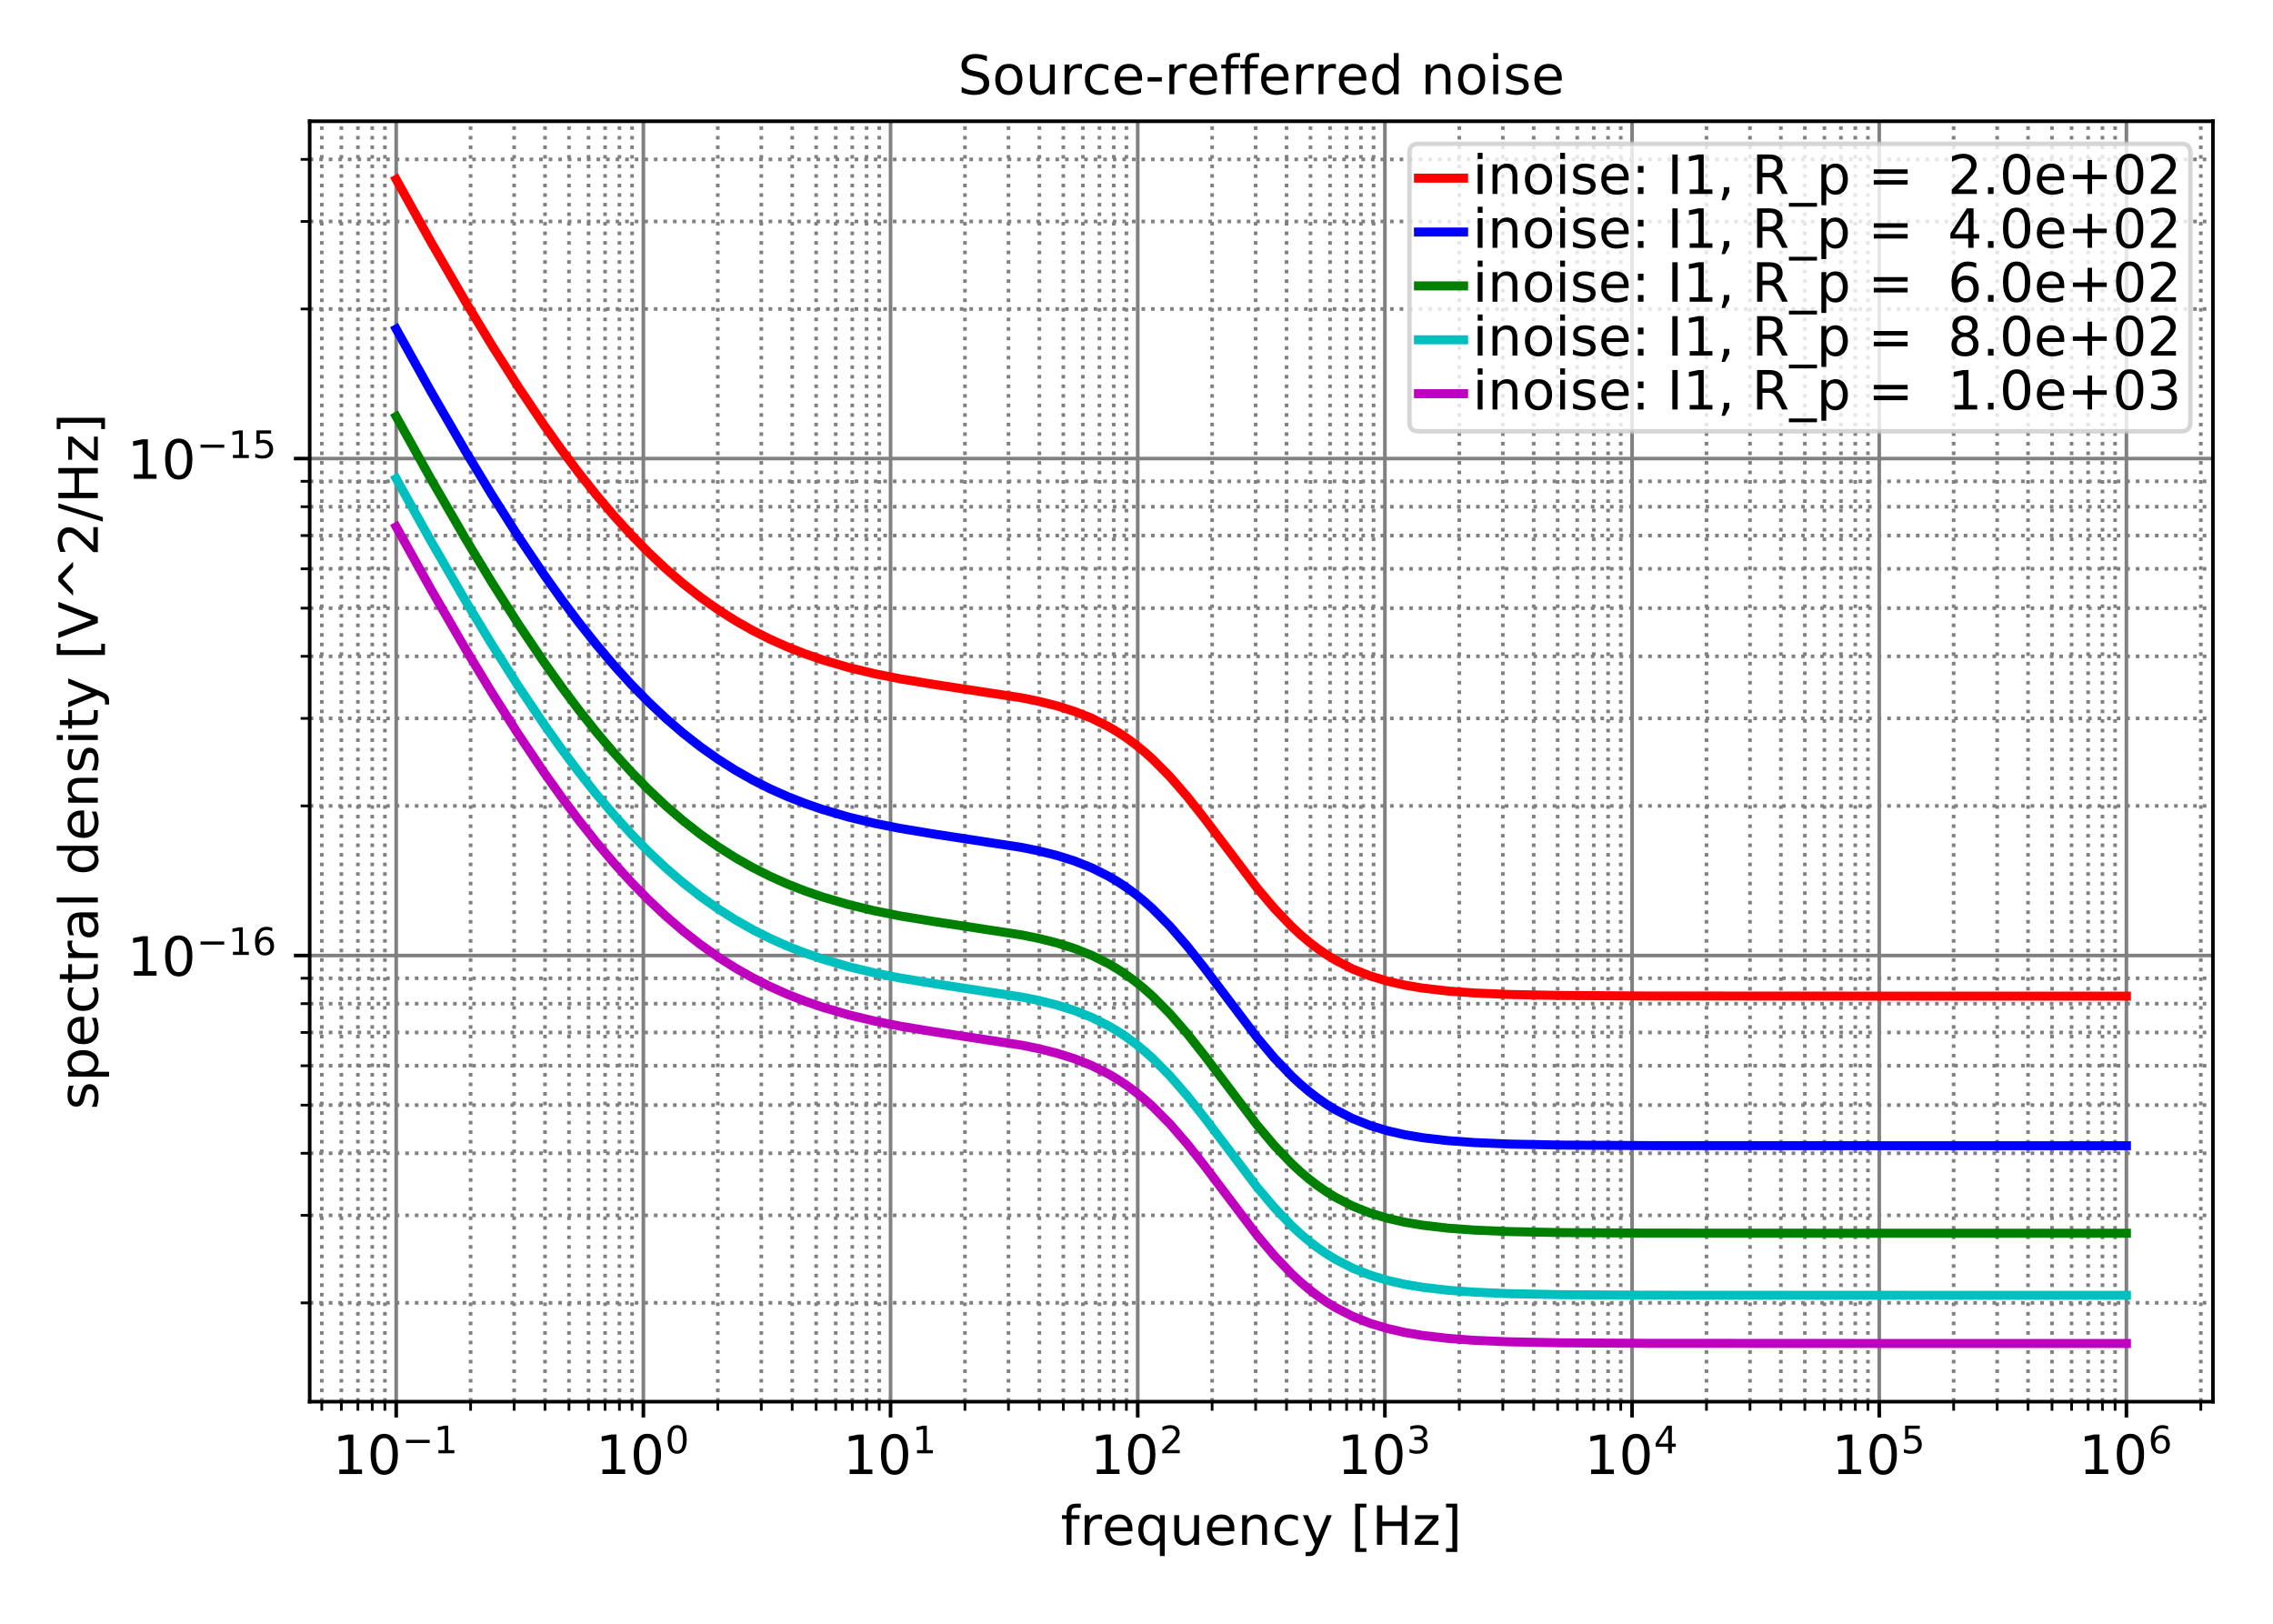 <?xml version="1.0" encoding="utf-8" standalone="no"?>
<!DOCTYPE svg PUBLIC "-//W3C//DTD SVG 1.1//EN"
  "http://www.w3.org/Graphics/SVG/1.1/DTD/svg11.dtd">
<!-- Created with matplotlib (http://matplotlib.org/) -->
<svg height="360pt" version="1.1" viewBox="0 0 504 360" width="504pt" xmlns="http://www.w3.org/2000/svg" xmlns:xlink="http://www.w3.org/1999/xlink">
 <defs>
  <style type="text/css">
*{stroke-linecap:butt;stroke-linejoin:round;}
  </style>
 </defs>
 <g id="figure_1">
  <g id="patch_1">
   <path d="M 0 360 
L 504 360 
L 504 0 
L 0 0 
z
" style="fill:#ffffff;"/>
  </g>
  <g id="axes_1">
   <g id="patch_2">
    <path d="M 68.668 310.768 
L 490.68 310.768 
L 490.68 26.88 
L 68.668 26.88 
z
" style="fill:#ffffff;"/>
   </g>
   <g id="matplotlib.axis_1">
    <g id="xtick_1">
     <g id="line2d_1">
      <path clip-path="url(#p4087108aec)" d="M 87.85 310.768 
L 87.85 26.88 
" style="fill:none;stroke:#808080;stroke-linecap:square;stroke-width:0.8;"/>
     </g>
     <g id="line2d_2">
      <defs>
       <path d="M 0 0 
L 0 3.5 
" id="m4ed8e5901d" style="stroke:#000000;stroke-width:0.8;"/>
      </defs>
      <g>
       <use style="stroke:#000000;stroke-width:0.8;" x="87.85" xlink:href="#m4ed8e5901d" y="310.768"/>
      </g>
     </g>
     <g id="text_1">
      <!-- $\mathdefault{10^{-1}}$ -->
      <defs>
       <path d="M 12.406 8.297 
L 28.516 8.297 
L 28.516 63.922 
L 10.984 60.406 
L 10.984 69.391 
L 28.422 72.906 
L 38.281 72.906 
L 38.281 8.297 
L 54.391 8.297 
L 54.391 0 
L 12.406 0 
z
" id="DejaVuSans-31"/>
       <path d="M 31.781 66.406 
Q 24.172 66.406 20.328 58.906 
Q 16.5 51.422 16.5 36.375 
Q 16.5 21.391 20.328 13.891 
Q 24.172 6.391 31.781 6.391 
Q 39.453 6.391 43.281 13.891 
Q 47.125 21.391 47.125 36.375 
Q 47.125 51.422 43.281 58.906 
Q 39.453 66.406 31.781 66.406 
z
M 31.781 74.219 
Q 44.047 74.219 50.516 64.516 
Q 56.984 54.828 56.984 36.375 
Q 56.984 17.969 50.516 8.266 
Q 44.047 -1.422 31.781 -1.422 
Q 19.531 -1.422 13.062 8.266 
Q 6.594 17.969 6.594 36.375 
Q 6.594 54.828 13.062 64.516 
Q 19.531 74.219 31.781 74.219 
z
" id="DejaVuSans-30"/>
       <path d="M 10.594 35.5 
L 73.188 35.5 
L 73.188 27.203 
L 10.594 27.203 
z
" id="DejaVuSans-2212"/>
      </defs>
      <g transform="translate(73.75 326.886)scale(0.12 -0.12)">
       <use transform="translate(0 0.684)" xlink:href="#DejaVuSans-31"/>
       <use transform="translate(63.623 0.684)" xlink:href="#DejaVuSans-30"/>
       <use transform="translate(128.203 38.966)scale(0.7)" xlink:href="#DejaVuSans-2212"/>
       <use transform="translate(186.855 38.966)scale(0.7)" xlink:href="#DejaVuSans-31"/>
      </g>
     </g>
    </g>
    <g id="xtick_2">
     <g id="line2d_3">
      <path clip-path="url(#p4087108aec)" d="M 142.657 310.768 
L 142.657 26.88 
" style="fill:none;stroke:#808080;stroke-linecap:square;stroke-width:0.8;"/>
     </g>
     <g id="line2d_4">
      <g>
       <use style="stroke:#000000;stroke-width:0.8;" x="142.657" xlink:href="#m4ed8e5901d" y="310.768"/>
      </g>
     </g>
     <g id="text_2">
      <!-- $\mathdefault{10^{0}}$ -->
      <g transform="translate(132.097 326.886)scale(0.12 -0.12)">
       <use transform="translate(0 0.766)" xlink:href="#DejaVuSans-31"/>
       <use transform="translate(63.623 0.766)" xlink:href="#DejaVuSans-30"/>
       <use transform="translate(128.203 39.047)scale(0.7)" xlink:href="#DejaVuSans-30"/>
      </g>
     </g>
    </g>
    <g id="xtick_3">
     <g id="line2d_5">
      <path clip-path="url(#p4087108aec)" d="M 197.464 310.768 
L 197.464 26.88 
" style="fill:none;stroke:#808080;stroke-linecap:square;stroke-width:0.8;"/>
     </g>
     <g id="line2d_6">
      <g>
       <use style="stroke:#000000;stroke-width:0.8;" x="197.464" xlink:href="#m4ed8e5901d" y="310.768"/>
      </g>
     </g>
     <g id="text_3">
      <!-- $\mathdefault{10^{1}}$ -->
      <g transform="translate(186.904 326.886)scale(0.12 -0.12)">
       <use transform="translate(0 0.684)" xlink:href="#DejaVuSans-31"/>
       <use transform="translate(63.623 0.684)" xlink:href="#DejaVuSans-30"/>
       <use transform="translate(128.203 38.966)scale(0.7)" xlink:href="#DejaVuSans-31"/>
      </g>
     </g>
    </g>
    <g id="xtick_4">
     <g id="line2d_7">
      <path clip-path="url(#p4087108aec)" d="M 252.27 310.768 
L 252.27 26.88 
" style="fill:none;stroke:#808080;stroke-linecap:square;stroke-width:0.8;"/>
     </g>
     <g id="line2d_8">
      <g>
       <use style="stroke:#000000;stroke-width:0.8;" x="252.27" xlink:href="#m4ed8e5901d" y="310.768"/>
      </g>
     </g>
     <g id="text_4">
      <!-- $\mathdefault{10^{2}}$ -->
      <defs>
       <path d="M 19.188 8.297 
L 53.609 8.297 
L 53.609 0 
L 7.328 0 
L 7.328 8.297 
Q 12.938 14.109 22.625 23.891 
Q 32.328 33.688 34.812 36.531 
Q 39.547 41.844 41.422 45.531 
Q 43.312 49.219 43.312 52.781 
Q 43.312 58.594 39.234 62.25 
Q 35.156 65.922 28.609 65.922 
Q 23.969 65.922 18.812 64.312 
Q 13.672 62.703 7.812 59.422 
L 7.812 69.391 
Q 13.766 71.781 18.938 73 
Q 24.125 74.219 28.422 74.219 
Q 39.75 74.219 46.484 68.547 
Q 53.219 62.891 53.219 53.422 
Q 53.219 48.922 51.531 44.891 
Q 49.859 40.875 45.406 35.406 
Q 44.188 33.984 37.641 27.219 
Q 31.109 20.453 19.188 8.297 
z
" id="DejaVuSans-32"/>
      </defs>
      <g transform="translate(241.71 326.886)scale(0.12 -0.12)">
       <use transform="translate(0 0.766)" xlink:href="#DejaVuSans-31"/>
       <use transform="translate(63.623 0.766)" xlink:href="#DejaVuSans-30"/>
       <use transform="translate(128.203 39.047)scale(0.7)" xlink:href="#DejaVuSans-32"/>
      </g>
     </g>
    </g>
    <g id="xtick_5">
     <g id="line2d_9">
      <path clip-path="url(#p4087108aec)" d="M 307.077 310.768 
L 307.077 26.88 
" style="fill:none;stroke:#808080;stroke-linecap:square;stroke-width:0.8;"/>
     </g>
     <g id="line2d_10">
      <g>
       <use style="stroke:#000000;stroke-width:0.8;" x="307.077" xlink:href="#m4ed8e5901d" y="310.768"/>
      </g>
     </g>
     <g id="text_5">
      <!-- $\mathdefault{10^{3}}$ -->
      <defs>
       <path d="M 40.578 39.312 
Q 47.656 37.797 51.625 33 
Q 55.609 28.219 55.609 21.188 
Q 55.609 10.406 48.188 4.484 
Q 40.766 -1.422 27.094 -1.422 
Q 22.516 -1.422 17.656 -0.516 
Q 12.797 0.391 7.625 2.203 
L 7.625 11.719 
Q 11.719 9.328 16.594 8.109 
Q 21.484 6.891 26.812 6.891 
Q 36.078 6.891 40.938 10.547 
Q 45.797 14.203 45.797 21.188 
Q 45.797 27.641 41.281 31.266 
Q 36.766 34.906 28.719 34.906 
L 20.219 34.906 
L 20.219 43.016 
L 29.109 43.016 
Q 36.375 43.016 40.234 45.922 
Q 44.094 48.828 44.094 54.297 
Q 44.094 59.906 40.109 62.906 
Q 36.141 65.922 28.719 65.922 
Q 24.656 65.922 20.016 65.031 
Q 15.375 64.156 9.812 62.312 
L 9.812 71.094 
Q 15.438 72.656 20.344 73.438 
Q 25.25 74.219 29.594 74.219 
Q 40.828 74.219 47.359 69.109 
Q 53.906 64.016 53.906 55.328 
Q 53.906 49.266 50.438 45.094 
Q 46.969 40.922 40.578 39.312 
z
" id="DejaVuSans-33"/>
      </defs>
      <g transform="translate(296.517 326.886)scale(0.12 -0.12)">
       <use transform="translate(0 0.766)" xlink:href="#DejaVuSans-31"/>
       <use transform="translate(63.623 0.766)" xlink:href="#DejaVuSans-30"/>
       <use transform="translate(128.203 39.047)scale(0.7)" xlink:href="#DejaVuSans-33"/>
      </g>
     </g>
    </g>
    <g id="xtick_6">
     <g id="line2d_11">
      <path clip-path="url(#p4087108aec)" d="M 361.884 310.768 
L 361.884 26.88 
" style="fill:none;stroke:#808080;stroke-linecap:square;stroke-width:0.8;"/>
     </g>
     <g id="line2d_12">
      <g>
       <use style="stroke:#000000;stroke-width:0.8;" x="361.884" xlink:href="#m4ed8e5901d" y="310.768"/>
      </g>
     </g>
     <g id="text_6">
      <!-- $\mathdefault{10^{4}}$ -->
      <defs>
       <path d="M 37.797 64.312 
L 12.891 25.391 
L 37.797 25.391 
z
M 35.203 72.906 
L 47.609 72.906 
L 47.609 25.391 
L 58.016 25.391 
L 58.016 17.188 
L 47.609 17.188 
L 47.609 0 
L 37.797 0 
L 37.797 17.188 
L 4.891 17.188 
L 4.891 26.703 
z
" id="DejaVuSans-34"/>
      </defs>
      <g transform="translate(351.324 326.886)scale(0.12 -0.12)">
       <use transform="translate(0 0.684)" xlink:href="#DejaVuSans-31"/>
       <use transform="translate(63.623 0.684)" xlink:href="#DejaVuSans-30"/>
       <use transform="translate(128.203 38.966)scale(0.7)" xlink:href="#DejaVuSans-34"/>
      </g>
     </g>
    </g>
    <g id="xtick_7">
     <g id="line2d_13">
      <path clip-path="url(#p4087108aec)" d="M 416.691 310.768 
L 416.691 26.88 
" style="fill:none;stroke:#808080;stroke-linecap:square;stroke-width:0.8;"/>
     </g>
     <g id="line2d_14">
      <g>
       <use style="stroke:#000000;stroke-width:0.8;" x="416.691" xlink:href="#m4ed8e5901d" y="310.768"/>
      </g>
     </g>
     <g id="text_7">
      <!-- $\mathdefault{10^{5}}$ -->
      <defs>
       <path d="M 10.797 72.906 
L 49.516 72.906 
L 49.516 64.594 
L 19.828 64.594 
L 19.828 46.734 
Q 21.969 47.469 24.109 47.828 
Q 26.266 48.188 28.422 48.188 
Q 40.625 48.188 47.75 41.5 
Q 54.891 34.812 54.891 23.391 
Q 54.891 11.625 47.562 5.094 
Q 40.234 -1.422 26.906 -1.422 
Q 22.312 -1.422 17.547 -0.641 
Q 12.797 0.141 7.719 1.703 
L 7.719 11.625 
Q 12.109 9.234 16.797 8.062 
Q 21.484 6.891 26.703 6.891 
Q 35.156 6.891 40.078 11.328 
Q 45.016 15.766 45.016 23.391 
Q 45.016 31 40.078 35.438 
Q 35.156 39.891 26.703 39.891 
Q 22.75 39.891 18.812 39.016 
Q 14.891 38.141 10.797 36.281 
z
" id="DejaVuSans-35"/>
      </defs>
      <g transform="translate(406.131 326.886)scale(0.12 -0.12)">
       <use transform="translate(0 0.684)" xlink:href="#DejaVuSans-31"/>
       <use transform="translate(63.623 0.684)" xlink:href="#DejaVuSans-30"/>
       <use transform="translate(128.203 38.966)scale(0.7)" xlink:href="#DejaVuSans-35"/>
      </g>
     </g>
    </g>
    <g id="xtick_8">
     <g id="line2d_15">
      <path clip-path="url(#p4087108aec)" d="M 471.498 310.768 
L 471.498 26.88 
" style="fill:none;stroke:#808080;stroke-linecap:square;stroke-width:0.8;"/>
     </g>
     <g id="line2d_16">
      <g>
       <use style="stroke:#000000;stroke-width:0.8;" x="471.498" xlink:href="#m4ed8e5901d" y="310.768"/>
      </g>
     </g>
     <g id="text_8">
      <!-- $\mathdefault{10^{6}}$ -->
      <defs>
       <path d="M 33.016 40.375 
Q 26.375 40.375 22.484 35.828 
Q 18.609 31.297 18.609 23.391 
Q 18.609 15.531 22.484 10.953 
Q 26.375 6.391 33.016 6.391 
Q 39.656 6.391 43.531 10.953 
Q 47.406 15.531 47.406 23.391 
Q 47.406 31.297 43.531 35.828 
Q 39.656 40.375 33.016 40.375 
z
M 52.594 71.297 
L 52.594 62.312 
Q 48.875 64.062 45.094 64.984 
Q 41.312 65.922 37.594 65.922 
Q 27.828 65.922 22.672 59.328 
Q 17.531 52.734 16.797 39.406 
Q 19.672 43.656 24.016 45.922 
Q 28.375 48.188 33.594 48.188 
Q 44.578 48.188 50.953 41.516 
Q 57.328 34.859 57.328 23.391 
Q 57.328 12.156 50.688 5.359 
Q 44.047 -1.422 33.016 -1.422 
Q 20.359 -1.422 13.672 8.266 
Q 6.984 17.969 6.984 36.375 
Q 6.984 53.656 15.188 63.938 
Q 23.391 74.219 37.203 74.219 
Q 40.922 74.219 44.703 73.484 
Q 48.484 72.75 52.594 71.297 
z
" id="DejaVuSans-36"/>
      </defs>
      <g transform="translate(460.938 326.886)scale(0.12 -0.12)">
       <use transform="translate(0 0.766)" xlink:href="#DejaVuSans-31"/>
       <use transform="translate(63.623 0.766)" xlink:href="#DejaVuSans-30"/>
       <use transform="translate(128.203 39.047)scale(0.7)" xlink:href="#DejaVuSans-36"/>
      </g>
     </g>
    </g>
    <g id="xtick_9">
     <g id="line2d_17">
      <path clip-path="url(#p4087108aec)" d="M 71.352 310.768 
L 71.352 26.88 
" style="fill:none;stroke:#808080;stroke-dasharray:0.8,1.32;stroke-dashoffset:0;stroke-width:0.8;"/>
     </g>
     <g id="line2d_18">
      <defs>
       <path d="M 0 0 
L 0 2 
" id="m9655f5f18a" style="stroke:#000000;stroke-width:0.6;"/>
      </defs>
      <g>
       <use style="stroke:#000000;stroke-width:0.6;" x="71.352" xlink:href="#m9655f5f18a" y="310.768"/>
      </g>
     </g>
    </g>
    <g id="xtick_10">
     <g id="line2d_19">
      <path clip-path="url(#p4087108aec)" d="M 75.691 310.768 
L 75.691 26.88 
" style="fill:none;stroke:#808080;stroke-dasharray:0.8,1.32;stroke-dashoffset:0;stroke-width:0.8;"/>
     </g>
     <g id="line2d_20">
      <g>
       <use style="stroke:#000000;stroke-width:0.6;" x="75.691" xlink:href="#m9655f5f18a" y="310.768"/>
      </g>
     </g>
    </g>
    <g id="xtick_11">
     <g id="line2d_21">
      <path clip-path="url(#p4087108aec)" d="M 79.36 310.768 
L 79.36 26.88 
" style="fill:none;stroke:#808080;stroke-dasharray:0.8,1.32;stroke-dashoffset:0;stroke-width:0.8;"/>
     </g>
     <g id="line2d_22">
      <g>
       <use style="stroke:#000000;stroke-width:0.6;" x="79.36" xlink:href="#m9655f5f18a" y="310.768"/>
      </g>
     </g>
    </g>
    <g id="xtick_12">
     <g id="line2d_23">
      <path clip-path="url(#p4087108aec)" d="M 82.539 310.768 
L 82.539 26.88 
" style="fill:none;stroke:#808080;stroke-dasharray:0.8,1.32;stroke-dashoffset:0;stroke-width:0.8;"/>
     </g>
     <g id="line2d_24">
      <g>
       <use style="stroke:#000000;stroke-width:0.6;" x="82.539" xlink:href="#m9655f5f18a" y="310.768"/>
      </g>
     </g>
    </g>
    <g id="xtick_13">
     <g id="line2d_25">
      <path clip-path="url(#p4087108aec)" d="M 85.342 310.768 
L 85.342 26.88 
" style="fill:none;stroke:#808080;stroke-dasharray:0.8,1.32;stroke-dashoffset:0;stroke-width:0.8;"/>
     </g>
     <g id="line2d_26">
      <g>
       <use style="stroke:#000000;stroke-width:0.6;" x="85.342" xlink:href="#m9655f5f18a" y="310.768"/>
      </g>
     </g>
    </g>
    <g id="xtick_14">
     <g id="line2d_27">
      <path clip-path="url(#p4087108aec)" d="M 104.349 310.768 
L 104.349 26.88 
" style="fill:none;stroke:#808080;stroke-dasharray:0.8,1.32;stroke-dashoffset:0;stroke-width:0.8;"/>
     </g>
     <g id="line2d_28">
      <g>
       <use style="stroke:#000000;stroke-width:0.6;" x="104.349" xlink:href="#m9655f5f18a" y="310.768"/>
      </g>
     </g>
    </g>
    <g id="xtick_15">
     <g id="line2d_29">
      <path clip-path="url(#p4087108aec)" d="M 114 310.768 
L 114 26.88 
" style="fill:none;stroke:#808080;stroke-dasharray:0.8,1.32;stroke-dashoffset:0;stroke-width:0.8;"/>
     </g>
     <g id="line2d_30">
      <g>
       <use style="stroke:#000000;stroke-width:0.6;" x="114" xlink:href="#m9655f5f18a" y="310.768"/>
      </g>
     </g>
    </g>
    <g id="xtick_16">
     <g id="line2d_31">
      <path clip-path="url(#p4087108aec)" d="M 120.847 310.768 
L 120.847 26.88 
" style="fill:none;stroke:#808080;stroke-dasharray:0.8,1.32;stroke-dashoffset:0;stroke-width:0.8;"/>
     </g>
     <g id="line2d_32">
      <g>
       <use style="stroke:#000000;stroke-width:0.6;" x="120.847" xlink:href="#m9655f5f18a" y="310.768"/>
      </g>
     </g>
    </g>
    <g id="xtick_17">
     <g id="line2d_33">
      <path clip-path="url(#p4087108aec)" d="M 126.158 310.768 
L 126.158 26.88 
" style="fill:none;stroke:#808080;stroke-dasharray:0.8,1.32;stroke-dashoffset:0;stroke-width:0.8;"/>
     </g>
     <g id="line2d_34">
      <g>
       <use style="stroke:#000000;stroke-width:0.6;" x="126.158" xlink:href="#m9655f5f18a" y="310.768"/>
      </g>
     </g>
    </g>
    <g id="xtick_18">
     <g id="line2d_35">
      <path clip-path="url(#p4087108aec)" d="M 130.498 310.768 
L 130.498 26.88 
" style="fill:none;stroke:#808080;stroke-dasharray:0.8,1.32;stroke-dashoffset:0;stroke-width:0.8;"/>
     </g>
     <g id="line2d_36">
      <g>
       <use style="stroke:#000000;stroke-width:0.6;" x="130.498" xlink:href="#m9655f5f18a" y="310.768"/>
      </g>
     </g>
    </g>
    <g id="xtick_19">
     <g id="line2d_37">
      <path clip-path="url(#p4087108aec)" d="M 134.167 310.768 
L 134.167 26.88 
" style="fill:none;stroke:#808080;stroke-dasharray:0.8,1.32;stroke-dashoffset:0;stroke-width:0.8;"/>
     </g>
     <g id="line2d_38">
      <g>
       <use style="stroke:#000000;stroke-width:0.6;" x="134.167" xlink:href="#m9655f5f18a" y="310.768"/>
      </g>
     </g>
    </g>
    <g id="xtick_20">
     <g id="line2d_39">
      <path clip-path="url(#p4087108aec)" d="M 137.346 310.768 
L 137.346 26.88 
" style="fill:none;stroke:#808080;stroke-dasharray:0.8,1.32;stroke-dashoffset:0;stroke-width:0.8;"/>
     </g>
     <g id="line2d_40">
      <g>
       <use style="stroke:#000000;stroke-width:0.6;" x="137.346" xlink:href="#m9655f5f18a" y="310.768"/>
      </g>
     </g>
    </g>
    <g id="xtick_21">
     <g id="line2d_41">
      <path clip-path="url(#p4087108aec)" d="M 140.149 310.768 
L 140.149 26.88 
" style="fill:none;stroke:#808080;stroke-dasharray:0.8,1.32;stroke-dashoffset:0;stroke-width:0.8;"/>
     </g>
     <g id="line2d_42">
      <g>
       <use style="stroke:#000000;stroke-width:0.6;" x="140.149" xlink:href="#m9655f5f18a" y="310.768"/>
      </g>
     </g>
    </g>
    <g id="xtick_22">
     <g id="line2d_43">
      <path clip-path="url(#p4087108aec)" d="M 159.155 310.768 
L 159.155 26.88 
" style="fill:none;stroke:#808080;stroke-dasharray:0.8,1.32;stroke-dashoffset:0;stroke-width:0.8;"/>
     </g>
     <g id="line2d_44">
      <g>
       <use style="stroke:#000000;stroke-width:0.6;" x="159.155" xlink:href="#m9655f5f18a" y="310.768"/>
      </g>
     </g>
    </g>
    <g id="xtick_23">
     <g id="line2d_45">
      <path clip-path="url(#p4087108aec)" d="M 168.806 310.768 
L 168.806 26.88 
" style="fill:none;stroke:#808080;stroke-dasharray:0.8,1.32;stroke-dashoffset:0;stroke-width:0.8;"/>
     </g>
     <g id="line2d_46">
      <g>
       <use style="stroke:#000000;stroke-width:0.6;" x="168.806" xlink:href="#m9655f5f18a" y="310.768"/>
      </g>
     </g>
    </g>
    <g id="xtick_24">
     <g id="line2d_47">
      <path clip-path="url(#p4087108aec)" d="M 175.654 310.768 
L 175.654 26.88 
" style="fill:none;stroke:#808080;stroke-dasharray:0.8,1.32;stroke-dashoffset:0;stroke-width:0.8;"/>
     </g>
     <g id="line2d_48">
      <g>
       <use style="stroke:#000000;stroke-width:0.6;" x="175.654" xlink:href="#m9655f5f18a" y="310.768"/>
      </g>
     </g>
    </g>
    <g id="xtick_25">
     <g id="line2d_49">
      <path clip-path="url(#p4087108aec)" d="M 180.965 310.768 
L 180.965 26.88 
" style="fill:none;stroke:#808080;stroke-dasharray:0.8,1.32;stroke-dashoffset:0;stroke-width:0.8;"/>
     </g>
     <g id="line2d_50">
      <g>
       <use style="stroke:#000000;stroke-width:0.6;" x="180.965" xlink:href="#m9655f5f18a" y="310.768"/>
      </g>
     </g>
    </g>
    <g id="xtick_26">
     <g id="line2d_51">
      <path clip-path="url(#p4087108aec)" d="M 185.305 310.768 
L 185.305 26.88 
" style="fill:none;stroke:#808080;stroke-dasharray:0.8,1.32;stroke-dashoffset:0;stroke-width:0.8;"/>
     </g>
     <g id="line2d_52">
      <g>
       <use style="stroke:#000000;stroke-width:0.6;" x="185.305" xlink:href="#m9655f5f18a" y="310.768"/>
      </g>
     </g>
    </g>
    <g id="xtick_27">
     <g id="line2d_53">
      <path clip-path="url(#p4087108aec)" d="M 188.974 310.768 
L 188.974 26.88 
" style="fill:none;stroke:#808080;stroke-dasharray:0.8,1.32;stroke-dashoffset:0;stroke-width:0.8;"/>
     </g>
     <g id="line2d_54">
      <g>
       <use style="stroke:#000000;stroke-width:0.6;" x="188.974" xlink:href="#m9655f5f18a" y="310.768"/>
      </g>
     </g>
    </g>
    <g id="xtick_28">
     <g id="line2d_55">
      <path clip-path="url(#p4087108aec)" d="M 192.152 310.768 
L 192.152 26.88 
" style="fill:none;stroke:#808080;stroke-dasharray:0.8,1.32;stroke-dashoffset:0;stroke-width:0.8;"/>
     </g>
     <g id="line2d_56">
      <g>
       <use style="stroke:#000000;stroke-width:0.6;" x="192.152" xlink:href="#m9655f5f18a" y="310.768"/>
      </g>
     </g>
    </g>
    <g id="xtick_29">
     <g id="line2d_57">
      <path clip-path="url(#p4087108aec)" d="M 194.956 310.768 
L 194.956 26.88 
" style="fill:none;stroke:#808080;stroke-dasharray:0.8,1.32;stroke-dashoffset:0;stroke-width:0.8;"/>
     </g>
     <g id="line2d_58">
      <g>
       <use style="stroke:#000000;stroke-width:0.6;" x="194.956" xlink:href="#m9655f5f18a" y="310.768"/>
      </g>
     </g>
    </g>
    <g id="xtick_30">
     <g id="line2d_59">
      <path clip-path="url(#p4087108aec)" d="M 213.962 310.768 
L 213.962 26.88 
" style="fill:none;stroke:#808080;stroke-dasharray:0.8,1.32;stroke-dashoffset:0;stroke-width:0.8;"/>
     </g>
     <g id="line2d_60">
      <g>
       <use style="stroke:#000000;stroke-width:0.6;" x="213.962" xlink:href="#m9655f5f18a" y="310.768"/>
      </g>
     </g>
    </g>
    <g id="xtick_31">
     <g id="line2d_61">
      <path clip-path="url(#p4087108aec)" d="M 223.613 310.768 
L 223.613 26.88 
" style="fill:none;stroke:#808080;stroke-dasharray:0.8,1.32;stroke-dashoffset:0;stroke-width:0.8;"/>
     </g>
     <g id="line2d_62">
      <g>
       <use style="stroke:#000000;stroke-width:0.6;" x="223.613" xlink:href="#m9655f5f18a" y="310.768"/>
      </g>
     </g>
    </g>
    <g id="xtick_32">
     <g id="line2d_63">
      <path clip-path="url(#p4087108aec)" d="M 230.461 310.768 
L 230.461 26.88 
" style="fill:none;stroke:#808080;stroke-dasharray:0.8,1.32;stroke-dashoffset:0;stroke-width:0.8;"/>
     </g>
     <g id="line2d_64">
      <g>
       <use style="stroke:#000000;stroke-width:0.6;" x="230.461" xlink:href="#m9655f5f18a" y="310.768"/>
      </g>
     </g>
    </g>
    <g id="xtick_33">
     <g id="line2d_65">
      <path clip-path="url(#p4087108aec)" d="M 235.772 310.768 
L 235.772 26.88 
" style="fill:none;stroke:#808080;stroke-dasharray:0.8,1.32;stroke-dashoffset:0;stroke-width:0.8;"/>
     </g>
     <g id="line2d_66">
      <g>
       <use style="stroke:#000000;stroke-width:0.6;" x="235.772" xlink:href="#m9655f5f18a" y="310.768"/>
      </g>
     </g>
    </g>
    <g id="xtick_34">
     <g id="line2d_67">
      <path clip-path="url(#p4087108aec)" d="M 240.112 310.768 
L 240.112 26.88 
" style="fill:none;stroke:#808080;stroke-dasharray:0.8,1.32;stroke-dashoffset:0;stroke-width:0.8;"/>
     </g>
     <g id="line2d_68">
      <g>
       <use style="stroke:#000000;stroke-width:0.6;" x="240.112" xlink:href="#m9655f5f18a" y="310.768"/>
      </g>
     </g>
    </g>
    <g id="xtick_35">
     <g id="line2d_69">
      <path clip-path="url(#p4087108aec)" d="M 243.781 310.768 
L 243.781 26.88 
" style="fill:none;stroke:#808080;stroke-dasharray:0.8,1.32;stroke-dashoffset:0;stroke-width:0.8;"/>
     </g>
     <g id="line2d_70">
      <g>
       <use style="stroke:#000000;stroke-width:0.6;" x="243.781" xlink:href="#m9655f5f18a" y="310.768"/>
      </g>
     </g>
    </g>
    <g id="xtick_36">
     <g id="line2d_71">
      <path clip-path="url(#p4087108aec)" d="M 246.959 310.768 
L 246.959 26.88 
" style="fill:none;stroke:#808080;stroke-dasharray:0.8,1.32;stroke-dashoffset:0;stroke-width:0.8;"/>
     </g>
     <g id="line2d_72">
      <g>
       <use style="stroke:#000000;stroke-width:0.6;" x="246.959" xlink:href="#m9655f5f18a" y="310.768"/>
      </g>
     </g>
    </g>
    <g id="xtick_37">
     <g id="line2d_73">
      <path clip-path="url(#p4087108aec)" d="M 249.763 310.768 
L 249.763 26.88 
" style="fill:none;stroke:#808080;stroke-dasharray:0.8,1.32;stroke-dashoffset:0;stroke-width:0.8;"/>
     </g>
     <g id="line2d_74">
      <g>
       <use style="stroke:#000000;stroke-width:0.6;" x="249.763" xlink:href="#m9655f5f18a" y="310.768"/>
      </g>
     </g>
    </g>
    <g id="xtick_38">
     <g id="line2d_75">
      <path clip-path="url(#p4087108aec)" d="M 268.769 310.768 
L 268.769 26.88 
" style="fill:none;stroke:#808080;stroke-dasharray:0.8,1.32;stroke-dashoffset:0;stroke-width:0.8;"/>
     </g>
     <g id="line2d_76">
      <g>
       <use style="stroke:#000000;stroke-width:0.6;" x="268.769" xlink:href="#m9655f5f18a" y="310.768"/>
      </g>
     </g>
    </g>
    <g id="xtick_39">
     <g id="line2d_77">
      <path clip-path="url(#p4087108aec)" d="M 278.42 310.768 
L 278.42 26.88 
" style="fill:none;stroke:#808080;stroke-dasharray:0.8,1.32;stroke-dashoffset:0;stroke-width:0.8;"/>
     </g>
     <g id="line2d_78">
      <g>
       <use style="stroke:#000000;stroke-width:0.6;" x="278.42" xlink:href="#m9655f5f18a" y="310.768"/>
      </g>
     </g>
    </g>
    <g id="xtick_40">
     <g id="line2d_79">
      <path clip-path="url(#p4087108aec)" d="M 285.267 310.768 
L 285.267 26.88 
" style="fill:none;stroke:#808080;stroke-dasharray:0.8,1.32;stroke-dashoffset:0;stroke-width:0.8;"/>
     </g>
     <g id="line2d_80">
      <g>
       <use style="stroke:#000000;stroke-width:0.6;" x="285.267" xlink:href="#m9655f5f18a" y="310.768"/>
      </g>
     </g>
    </g>
    <g id="xtick_41">
     <g id="line2d_81">
      <path clip-path="url(#p4087108aec)" d="M 290.579 310.768 
L 290.579 26.88 
" style="fill:none;stroke:#808080;stroke-dasharray:0.8,1.32;stroke-dashoffset:0;stroke-width:0.8;"/>
     </g>
     <g id="line2d_82">
      <g>
       <use style="stroke:#000000;stroke-width:0.6;" x="290.579" xlink:href="#m9655f5f18a" y="310.768"/>
      </g>
     </g>
    </g>
    <g id="xtick_42">
     <g id="line2d_83">
      <path clip-path="url(#p4087108aec)" d="M 294.918 310.768 
L 294.918 26.88 
" style="fill:none;stroke:#808080;stroke-dasharray:0.8,1.32;stroke-dashoffset:0;stroke-width:0.8;"/>
     </g>
     <g id="line2d_84">
      <g>
       <use style="stroke:#000000;stroke-width:0.6;" x="294.918" xlink:href="#m9655f5f18a" y="310.768"/>
      </g>
     </g>
    </g>
    <g id="xtick_43">
     <g id="line2d_85">
      <path clip-path="url(#p4087108aec)" d="M 298.588 310.768 
L 298.588 26.88 
" style="fill:none;stroke:#808080;stroke-dasharray:0.8,1.32;stroke-dashoffset:0;stroke-width:0.8;"/>
     </g>
     <g id="line2d_86">
      <g>
       <use style="stroke:#000000;stroke-width:0.6;" x="298.588" xlink:href="#m9655f5f18a" y="310.768"/>
      </g>
     </g>
    </g>
    <g id="xtick_44">
     <g id="line2d_87">
      <path clip-path="url(#p4087108aec)" d="M 301.766 310.768 
L 301.766 26.88 
" style="fill:none;stroke:#808080;stroke-dasharray:0.8,1.32;stroke-dashoffset:0;stroke-width:0.8;"/>
     </g>
     <g id="line2d_88">
      <g>
       <use style="stroke:#000000;stroke-width:0.6;" x="301.766" xlink:href="#m9655f5f18a" y="310.768"/>
      </g>
     </g>
    </g>
    <g id="xtick_45">
     <g id="line2d_89">
      <path clip-path="url(#p4087108aec)" d="M 304.569 310.768 
L 304.569 26.88 
" style="fill:none;stroke:#808080;stroke-dasharray:0.8,1.32;stroke-dashoffset:0;stroke-width:0.8;"/>
     </g>
     <g id="line2d_90">
      <g>
       <use style="stroke:#000000;stroke-width:0.6;" x="304.569" xlink:href="#m9655f5f18a" y="310.768"/>
      </g>
     </g>
    </g>
    <g id="xtick_46">
     <g id="line2d_91">
      <path clip-path="url(#p4087108aec)" d="M 323.576 310.768 
L 323.576 26.88 
" style="fill:none;stroke:#808080;stroke-dasharray:0.8,1.32;stroke-dashoffset:0;stroke-width:0.8;"/>
     </g>
     <g id="line2d_92">
      <g>
       <use style="stroke:#000000;stroke-width:0.6;" x="323.576" xlink:href="#m9655f5f18a" y="310.768"/>
      </g>
     </g>
    </g>
    <g id="xtick_47">
     <g id="line2d_93">
      <path clip-path="url(#p4087108aec)" d="M 333.227 310.768 
L 333.227 26.88 
" style="fill:none;stroke:#808080;stroke-dasharray:0.8,1.32;stroke-dashoffset:0;stroke-width:0.8;"/>
     </g>
     <g id="line2d_94">
      <g>
       <use style="stroke:#000000;stroke-width:0.6;" x="333.227" xlink:href="#m9655f5f18a" y="310.768"/>
      </g>
     </g>
    </g>
    <g id="xtick_48">
     <g id="line2d_95">
      <path clip-path="url(#p4087108aec)" d="M 340.074 310.768 
L 340.074 26.88 
" style="fill:none;stroke:#808080;stroke-dasharray:0.8,1.32;stroke-dashoffset:0;stroke-width:0.8;"/>
     </g>
     <g id="line2d_96">
      <g>
       <use style="stroke:#000000;stroke-width:0.6;" x="340.074" xlink:href="#m9655f5f18a" y="310.768"/>
      </g>
     </g>
    </g>
    <g id="xtick_49">
     <g id="line2d_97">
      <path clip-path="url(#p4087108aec)" d="M 345.386 310.768 
L 345.386 26.88 
" style="fill:none;stroke:#808080;stroke-dasharray:0.8,1.32;stroke-dashoffset:0;stroke-width:0.8;"/>
     </g>
     <g id="line2d_98">
      <g>
       <use style="stroke:#000000;stroke-width:0.6;" x="345.386" xlink:href="#m9655f5f18a" y="310.768"/>
      </g>
     </g>
    </g>
    <g id="xtick_50">
     <g id="line2d_99">
      <path clip-path="url(#p4087108aec)" d="M 349.725 310.768 
L 349.725 26.88 
" style="fill:none;stroke:#808080;stroke-dasharray:0.8,1.32;stroke-dashoffset:0;stroke-width:0.8;"/>
     </g>
     <g id="line2d_100">
      <g>
       <use style="stroke:#000000;stroke-width:0.6;" x="349.725" xlink:href="#m9655f5f18a" y="310.768"/>
      </g>
     </g>
    </g>
    <g id="xtick_51">
     <g id="line2d_101">
      <path clip-path="url(#p4087108aec)" d="M 353.394 310.768 
L 353.394 26.88 
" style="fill:none;stroke:#808080;stroke-dasharray:0.8,1.32;stroke-dashoffset:0;stroke-width:0.8;"/>
     </g>
     <g id="line2d_102">
      <g>
       <use style="stroke:#000000;stroke-width:0.6;" x="353.394" xlink:href="#m9655f5f18a" y="310.768"/>
      </g>
     </g>
    </g>
    <g id="xtick_52">
     <g id="line2d_103">
      <path clip-path="url(#p4087108aec)" d="M 356.573 310.768 
L 356.573 26.88 
" style="fill:none;stroke:#808080;stroke-dasharray:0.8,1.32;stroke-dashoffset:0;stroke-width:0.8;"/>
     </g>
     <g id="line2d_104">
      <g>
       <use style="stroke:#000000;stroke-width:0.6;" x="356.573" xlink:href="#m9655f5f18a" y="310.768"/>
      </g>
     </g>
    </g>
    <g id="xtick_53">
     <g id="line2d_105">
      <path clip-path="url(#p4087108aec)" d="M 359.376 310.768 
L 359.376 26.88 
" style="fill:none;stroke:#808080;stroke-dasharray:0.8,1.32;stroke-dashoffset:0;stroke-width:0.8;"/>
     </g>
     <g id="line2d_106">
      <g>
       <use style="stroke:#000000;stroke-width:0.6;" x="359.376" xlink:href="#m9655f5f18a" y="310.768"/>
      </g>
     </g>
    </g>
    <g id="xtick_54">
     <g id="line2d_107">
      <path clip-path="url(#p4087108aec)" d="M 378.383 310.768 
L 378.383 26.88 
" style="fill:none;stroke:#808080;stroke-dasharray:0.8,1.32;stroke-dashoffset:0;stroke-width:0.8;"/>
     </g>
     <g id="line2d_108">
      <g>
       <use style="stroke:#000000;stroke-width:0.6;" x="378.383" xlink:href="#m9655f5f18a" y="310.768"/>
      </g>
     </g>
    </g>
    <g id="xtick_55">
     <g id="line2d_109">
      <path clip-path="url(#p4087108aec)" d="M 388.034 310.768 
L 388.034 26.88 
" style="fill:none;stroke:#808080;stroke-dasharray:0.8,1.32;stroke-dashoffset:0;stroke-width:0.8;"/>
     </g>
     <g id="line2d_110">
      <g>
       <use style="stroke:#000000;stroke-width:0.6;" x="388.034" xlink:href="#m9655f5f18a" y="310.768"/>
      </g>
     </g>
    </g>
    <g id="xtick_56">
     <g id="line2d_111">
      <path clip-path="url(#p4087108aec)" d="M 394.881 310.768 
L 394.881 26.88 
" style="fill:none;stroke:#808080;stroke-dasharray:0.8,1.32;stroke-dashoffset:0;stroke-width:0.8;"/>
     </g>
     <g id="line2d_112">
      <g>
       <use style="stroke:#000000;stroke-width:0.6;" x="394.881" xlink:href="#m9655f5f18a" y="310.768"/>
      </g>
     </g>
    </g>
    <g id="xtick_57">
     <g id="line2d_113">
      <path clip-path="url(#p4087108aec)" d="M 400.192 310.768 
L 400.192 26.88 
" style="fill:none;stroke:#808080;stroke-dasharray:0.8,1.32;stroke-dashoffset:0;stroke-width:0.8;"/>
     </g>
     <g id="line2d_114">
      <g>
       <use style="stroke:#000000;stroke-width:0.6;" x="400.192" xlink:href="#m9655f5f18a" y="310.768"/>
      </g>
     </g>
    </g>
    <g id="xtick_58">
     <g id="line2d_115">
      <path clip-path="url(#p4087108aec)" d="M 404.532 310.768 
L 404.532 26.88 
" style="fill:none;stroke:#808080;stroke-dasharray:0.8,1.32;stroke-dashoffset:0;stroke-width:0.8;"/>
     </g>
     <g id="line2d_116">
      <g>
       <use style="stroke:#000000;stroke-width:0.6;" x="404.532" xlink:href="#m9655f5f18a" y="310.768"/>
      </g>
     </g>
    </g>
    <g id="xtick_59">
     <g id="line2d_117">
      <path clip-path="url(#p4087108aec)" d="M 408.201 310.768 
L 408.201 26.88 
" style="fill:none;stroke:#808080;stroke-dasharray:0.8,1.32;stroke-dashoffset:0;stroke-width:0.8;"/>
     </g>
     <g id="line2d_118">
      <g>
       <use style="stroke:#000000;stroke-width:0.6;" x="408.201" xlink:href="#m9655f5f18a" y="310.768"/>
      </g>
     </g>
    </g>
    <g id="xtick_60">
     <g id="line2d_119">
      <path clip-path="url(#p4087108aec)" d="M 411.38 310.768 
L 411.38 26.88 
" style="fill:none;stroke:#808080;stroke-dasharray:0.8,1.32;stroke-dashoffset:0;stroke-width:0.8;"/>
     </g>
     <g id="line2d_120">
      <g>
       <use style="stroke:#000000;stroke-width:0.6;" x="411.38" xlink:href="#m9655f5f18a" y="310.768"/>
      </g>
     </g>
    </g>
    <g id="xtick_61">
     <g id="line2d_121">
      <path clip-path="url(#p4087108aec)" d="M 414.183 310.768 
L 414.183 26.88 
" style="fill:none;stroke:#808080;stroke-dasharray:0.8,1.32;stroke-dashoffset:0;stroke-width:0.8;"/>
     </g>
     <g id="line2d_122">
      <g>
       <use style="stroke:#000000;stroke-width:0.6;" x="414.183" xlink:href="#m9655f5f18a" y="310.768"/>
      </g>
     </g>
    </g>
    <g id="xtick_62">
     <g id="line2d_123">
      <path clip-path="url(#p4087108aec)" d="M 433.189 310.768 
L 433.189 26.88 
" style="fill:none;stroke:#808080;stroke-dasharray:0.8,1.32;stroke-dashoffset:0;stroke-width:0.8;"/>
     </g>
     <g id="line2d_124">
      <g>
       <use style="stroke:#000000;stroke-width:0.6;" x="433.189" xlink:href="#m9655f5f18a" y="310.768"/>
      </g>
     </g>
    </g>
    <g id="xtick_63">
     <g id="line2d_125">
      <path clip-path="url(#p4087108aec)" d="M 442.84 310.768 
L 442.84 26.88 
" style="fill:none;stroke:#808080;stroke-dasharray:0.8,1.32;stroke-dashoffset:0;stroke-width:0.8;"/>
     </g>
     <g id="line2d_126">
      <g>
       <use style="stroke:#000000;stroke-width:0.6;" x="442.84" xlink:href="#m9655f5f18a" y="310.768"/>
      </g>
     </g>
    </g>
    <g id="xtick_64">
     <g id="line2d_127">
      <path clip-path="url(#p4087108aec)" d="M 449.688 310.768 
L 449.688 26.88 
" style="fill:none;stroke:#808080;stroke-dasharray:0.8,1.32;stroke-dashoffset:0;stroke-width:0.8;"/>
     </g>
     <g id="line2d_128">
      <g>
       <use style="stroke:#000000;stroke-width:0.6;" x="449.688" xlink:href="#m9655f5f18a" y="310.768"/>
      </g>
     </g>
    </g>
    <g id="xtick_65">
     <g id="line2d_129">
      <path clip-path="url(#p4087108aec)" d="M 454.999 310.768 
L 454.999 26.88 
" style="fill:none;stroke:#808080;stroke-dasharray:0.8,1.32;stroke-dashoffset:0;stroke-width:0.8;"/>
     </g>
     <g id="line2d_130">
      <g>
       <use style="stroke:#000000;stroke-width:0.6;" x="454.999" xlink:href="#m9655f5f18a" y="310.768"/>
      </g>
     </g>
    </g>
    <g id="xtick_66">
     <g id="line2d_131">
      <path clip-path="url(#p4087108aec)" d="M 459.339 310.768 
L 459.339 26.88 
" style="fill:none;stroke:#808080;stroke-dasharray:0.8,1.32;stroke-dashoffset:0;stroke-width:0.8;"/>
     </g>
     <g id="line2d_132">
      <g>
       <use style="stroke:#000000;stroke-width:0.6;" x="459.339" xlink:href="#m9655f5f18a" y="310.768"/>
      </g>
     </g>
    </g>
    <g id="xtick_67">
     <g id="line2d_133">
      <path clip-path="url(#p4087108aec)" d="M 463.008 310.768 
L 463.008 26.88 
" style="fill:none;stroke:#808080;stroke-dasharray:0.8,1.32;stroke-dashoffset:0;stroke-width:0.8;"/>
     </g>
     <g id="line2d_134">
      <g>
       <use style="stroke:#000000;stroke-width:0.6;" x="463.008" xlink:href="#m9655f5f18a" y="310.768"/>
      </g>
     </g>
    </g>
    <g id="xtick_68">
     <g id="line2d_135">
      <path clip-path="url(#p4087108aec)" d="M 466.186 310.768 
L 466.186 26.88 
" style="fill:none;stroke:#808080;stroke-dasharray:0.8,1.32;stroke-dashoffset:0;stroke-width:0.8;"/>
     </g>
     <g id="line2d_136">
      <g>
       <use style="stroke:#000000;stroke-width:0.6;" x="466.186" xlink:href="#m9655f5f18a" y="310.768"/>
      </g>
     </g>
    </g>
    <g id="xtick_69">
     <g id="line2d_137">
      <path clip-path="url(#p4087108aec)" d="M 468.99 310.768 
L 468.99 26.88 
" style="fill:none;stroke:#808080;stroke-dasharray:0.8,1.32;stroke-dashoffset:0;stroke-width:0.8;"/>
     </g>
     <g id="line2d_138">
      <g>
       <use style="stroke:#000000;stroke-width:0.6;" x="468.99" xlink:href="#m9655f5f18a" y="310.768"/>
      </g>
     </g>
    </g>
    <g id="xtick_70">
     <g id="line2d_139">
      <path clip-path="url(#p4087108aec)" d="M 487.996 310.768 
L 487.996 26.88 
" style="fill:none;stroke:#808080;stroke-dasharray:0.8,1.32;stroke-dashoffset:0;stroke-width:0.8;"/>
     </g>
     <g id="line2d_140">
      <g>
       <use style="stroke:#000000;stroke-width:0.6;" x="487.996" xlink:href="#m9655f5f18a" y="310.768"/>
      </g>
     </g>
    </g>
    <g id="text_9">
     <!-- frequency [Hz] -->
     <defs>
      <path d="M 37.109 75.984 
L 37.109 68.5 
L 28.516 68.5 
Q 23.688 68.5 21.797 66.547 
Q 19.922 64.594 19.922 59.516 
L 19.922 54.688 
L 34.719 54.688 
L 34.719 47.703 
L 19.922 47.703 
L 19.922 0 
L 10.891 0 
L 10.891 47.703 
L 2.297 47.703 
L 2.297 54.688 
L 10.891 54.688 
L 10.891 58.5 
Q 10.891 67.625 15.141 71.797 
Q 19.391 75.984 28.609 75.984 
z
" id="DejaVuSans-66"/>
      <path d="M 41.109 46.297 
Q 39.594 47.172 37.812 47.578 
Q 36.031 48 33.891 48 
Q 26.266 48 22.188 43.047 
Q 18.109 38.094 18.109 28.812 
L 18.109 0 
L 9.078 0 
L 9.078 54.688 
L 18.109 54.688 
L 18.109 46.188 
Q 20.953 51.172 25.484 53.578 
Q 30.031 56 36.531 56 
Q 37.453 56 38.578 55.875 
Q 39.703 55.766 41.062 55.516 
z
" id="DejaVuSans-72"/>
      <path d="M 56.203 29.594 
L 56.203 25.203 
L 14.891 25.203 
Q 15.484 15.922 20.484 11.062 
Q 25.484 6.203 34.422 6.203 
Q 39.594 6.203 44.453 7.469 
Q 49.312 8.734 54.109 11.281 
L 54.109 2.781 
Q 49.266 0.734 44.188 -0.344 
Q 39.109 -1.422 33.891 -1.422 
Q 20.797 -1.422 13.156 6.188 
Q 5.516 13.812 5.516 26.812 
Q 5.516 40.234 12.766 48.109 
Q 20.016 56 32.328 56 
Q 43.359 56 49.781 48.891 
Q 56.203 41.797 56.203 29.594 
z
M 47.219 32.234 
Q 47.125 39.594 43.094 43.984 
Q 39.062 48.391 32.422 48.391 
Q 24.906 48.391 20.391 44.141 
Q 15.875 39.891 15.188 32.172 
z
" id="DejaVuSans-65"/>
      <path d="M 14.797 27.297 
Q 14.797 17.391 18.875 11.75 
Q 22.953 6.109 30.078 6.109 
Q 37.203 6.109 41.297 11.75 
Q 45.406 17.391 45.406 27.297 
Q 45.406 37.203 41.297 42.844 
Q 37.203 48.484 30.078 48.484 
Q 22.953 48.484 18.875 42.844 
Q 14.797 37.203 14.797 27.297 
z
M 45.406 8.203 
Q 42.578 3.328 38.25 0.953 
Q 33.938 -1.422 27.875 -1.422 
Q 17.969 -1.422 11.734 6.484 
Q 5.516 14.406 5.516 27.297 
Q 5.516 40.188 11.734 48.094 
Q 17.969 56 27.875 56 
Q 33.938 56 38.25 53.625 
Q 42.578 51.266 45.406 46.391 
L 45.406 54.688 
L 54.391 54.688 
L 54.391 -20.797 
L 45.406 -20.797 
z
" id="DejaVuSans-71"/>
      <path d="M 8.5 21.578 
L 8.5 54.688 
L 17.484 54.688 
L 17.484 21.922 
Q 17.484 14.156 20.5 10.266 
Q 23.531 6.391 29.594 6.391 
Q 36.859 6.391 41.078 11.031 
Q 45.312 15.672 45.312 23.688 
L 45.312 54.688 
L 54.297 54.688 
L 54.297 0 
L 45.312 0 
L 45.312 8.406 
Q 42.047 3.422 37.719 1 
Q 33.406 -1.422 27.688 -1.422 
Q 18.266 -1.422 13.375 4.438 
Q 8.5 10.297 8.5 21.578 
z
M 31.109 56 
z
" id="DejaVuSans-75"/>
      <path d="M 54.891 33.016 
L 54.891 0 
L 45.906 0 
L 45.906 32.719 
Q 45.906 40.484 42.875 44.328 
Q 39.844 48.188 33.797 48.188 
Q 26.516 48.188 22.312 43.547 
Q 18.109 38.922 18.109 30.906 
L 18.109 0 
L 9.078 0 
L 9.078 54.688 
L 18.109 54.688 
L 18.109 46.188 
Q 21.344 51.125 25.703 53.562 
Q 30.078 56 35.797 56 
Q 45.219 56 50.047 50.172 
Q 54.891 44.344 54.891 33.016 
z
" id="DejaVuSans-6e"/>
      <path d="M 48.781 52.594 
L 48.781 44.188 
Q 44.969 46.297 41.141 47.344 
Q 37.312 48.391 33.406 48.391 
Q 24.656 48.391 19.812 42.844 
Q 14.984 37.312 14.984 27.297 
Q 14.984 17.281 19.812 11.734 
Q 24.656 6.203 33.406 6.203 
Q 37.312 6.203 41.141 7.25 
Q 44.969 8.297 48.781 10.406 
L 48.781 2.094 
Q 45.016 0.344 40.984 -0.531 
Q 36.969 -1.422 32.422 -1.422 
Q 20.062 -1.422 12.781 6.344 
Q 5.516 14.109 5.516 27.297 
Q 5.516 40.672 12.859 48.328 
Q 20.219 56 33.016 56 
Q 37.156 56 41.109 55.141 
Q 45.062 54.297 48.781 52.594 
z
" id="DejaVuSans-63"/>
      <path d="M 32.172 -5.078 
Q 28.375 -14.844 24.75 -17.812 
Q 21.141 -20.797 15.094 -20.797 
L 7.906 -20.797 
L 7.906 -13.281 
L 13.188 -13.281 
Q 16.891 -13.281 18.938 -11.516 
Q 21 -9.766 23.484 -3.219 
L 25.094 0.875 
L 2.984 54.688 
L 12.5 54.688 
L 29.594 11.922 
L 46.688 54.688 
L 56.203 54.688 
z
" id="DejaVuSans-79"/>
      <path id="DejaVuSans-20"/>
      <path d="M 8.594 75.984 
L 29.297 75.984 
L 29.297 69 
L 17.578 69 
L 17.578 -6.203 
L 29.297 -6.203 
L 29.297 -13.188 
L 8.594 -13.188 
z
" id="DejaVuSans-5b"/>
      <path d="M 9.812 72.906 
L 19.672 72.906 
L 19.672 43.016 
L 55.516 43.016 
L 55.516 72.906 
L 65.375 72.906 
L 65.375 0 
L 55.516 0 
L 55.516 34.719 
L 19.672 34.719 
L 19.672 0 
L 9.812 0 
z
" id="DejaVuSans-48"/>
      <path d="M 5.516 54.688 
L 48.188 54.688 
L 48.188 46.484 
L 14.406 7.172 
L 48.188 7.172 
L 48.188 0 
L 4.297 0 
L 4.297 8.203 
L 38.094 47.516 
L 5.516 47.516 
z
" id="DejaVuSans-7a"/>
      <path d="M 30.422 75.984 
L 30.422 -13.188 
L 9.719 -13.188 
L 9.719 -6.203 
L 21.391 -6.203 
L 21.391 69 
L 9.719 69 
L 9.719 75.984 
z
" id="DejaVuSans-5d"/>
     </defs>
     <g transform="translate(235.199 342.5)scale(0.12 -0.12)">
      <use xlink:href="#DejaVuSans-66"/>
      <use x="35.205" xlink:href="#DejaVuSans-72"/>
      <use x="76.287" xlink:href="#DejaVuSans-65"/>
      <use x="137.811" xlink:href="#DejaVuSans-71"/>
      <use x="201.287" xlink:href="#DejaVuSans-75"/>
      <use x="264.666" xlink:href="#DejaVuSans-65"/>
      <use x="326.189" xlink:href="#DejaVuSans-6e"/>
      <use x="389.568" xlink:href="#DejaVuSans-63"/>
      <use x="444.549" xlink:href="#DejaVuSans-79"/>
      <use x="503.729" xlink:href="#DejaVuSans-20"/>
      <use x="535.516" xlink:href="#DejaVuSans-5b"/>
      <use x="574.529" xlink:href="#DejaVuSans-48"/>
      <use x="649.725" xlink:href="#DejaVuSans-7a"/>
      <use x="702.215" xlink:href="#DejaVuSans-5d"/>
     </g>
    </g>
   </g>
   <g id="matplotlib.axis_2">
    <g id="ytick_1">
     <g id="line2d_141">
      <path clip-path="url(#p4087108aec)" d="M 68.668 211.845 
L 490.68 211.845 
" style="fill:none;stroke:#808080;stroke-linecap:square;stroke-width:0.8;"/>
     </g>
     <g id="line2d_142">
      <defs>
       <path d="M 0 0 
L -3.5 0 
" id="m8166ad6697" style="stroke:#000000;stroke-width:0.8;"/>
      </defs>
      <g>
       <use style="stroke:#000000;stroke-width:0.8;" x="68.668" xlink:href="#m8166ad6697" y="211.845"/>
      </g>
     </g>
     <g id="text_10">
      <!-- $\mathdefault{10^{-16}}$ -->
      <g transform="translate(28.188 216.404)scale(0.12 -0.12)">
       <use transform="translate(0 0.766)" xlink:href="#DejaVuSans-31"/>
       <use transform="translate(63.623 0.766)" xlink:href="#DejaVuSans-30"/>
       <use transform="translate(128.203 39.047)scale(0.7)" xlink:href="#DejaVuSans-2212"/>
       <use transform="translate(186.855 39.047)scale(0.7)" xlink:href="#DejaVuSans-31"/>
       <use transform="translate(231.392 39.047)scale(0.7)" xlink:href="#DejaVuSans-36"/>
      </g>
     </g>
    </g>
    <g id="ytick_2">
     <g id="line2d_143">
      <path clip-path="url(#p4087108aec)" d="M 68.668 101.669 
L 490.68 101.669 
" style="fill:none;stroke:#808080;stroke-linecap:square;stroke-width:0.8;"/>
     </g>
     <g id="line2d_144">
      <g>
       <use style="stroke:#000000;stroke-width:0.8;" x="68.668" xlink:href="#m8166ad6697" y="101.669"/>
      </g>
     </g>
     <g id="text_11">
      <!-- $\mathdefault{10^{-15}}$ -->
      <g transform="translate(28.188 106.228)scale(0.12 -0.12)">
       <use transform="translate(0 0.684)" xlink:href="#DejaVuSans-31"/>
       <use transform="translate(63.623 0.684)" xlink:href="#DejaVuSans-30"/>
       <use transform="translate(128.203 38.966)scale(0.7)" xlink:href="#DejaVuSans-2212"/>
       <use transform="translate(186.855 38.966)scale(0.7)" xlink:href="#DejaVuSans-31"/>
       <use transform="translate(231.392 38.966)scale(0.7)" xlink:href="#DejaVuSans-35"/>
      </g>
     </g>
    </g>
    <g id="ytick_3">
     <g id="line2d_145">
      <path clip-path="url(#p4087108aec)" d="M 68.668 288.856 
L 490.68 288.856 
" style="fill:none;stroke:#808080;stroke-dasharray:0.8,1.32;stroke-dashoffset:0;stroke-width:0.8;"/>
     </g>
     <g id="line2d_146">
      <defs>
       <path d="M 0 0 
L -2 0 
" id="mbb3181493d" style="stroke:#000000;stroke-width:0.6;"/>
      </defs>
      <g>
       <use style="stroke:#000000;stroke-width:0.6;" x="68.668" xlink:href="#mbb3181493d" y="288.856"/>
      </g>
     </g>
    </g>
    <g id="ytick_4">
     <g id="line2d_147">
      <path clip-path="url(#p4087108aec)" d="M 68.668 269.454 
L 490.68 269.454 
" style="fill:none;stroke:#808080;stroke-dasharray:0.8,1.32;stroke-dashoffset:0;stroke-width:0.8;"/>
     </g>
     <g id="line2d_148">
      <g>
       <use style="stroke:#000000;stroke-width:0.6;" x="68.668" xlink:href="#mbb3181493d" y="269.454"/>
      </g>
     </g>
    </g>
    <g id="ytick_5">
     <g id="line2d_149">
      <path clip-path="url(#p4087108aec)" d="M 68.668 255.689 
L 490.68 255.689 
" style="fill:none;stroke:#808080;stroke-dasharray:0.8,1.32;stroke-dashoffset:0;stroke-width:0.8;"/>
     </g>
     <g id="line2d_150">
      <g>
       <use style="stroke:#000000;stroke-width:0.6;" x="68.668" xlink:href="#mbb3181493d" y="255.689"/>
      </g>
     </g>
    </g>
    <g id="ytick_6">
     <g id="line2d_151">
      <path clip-path="url(#p4087108aec)" d="M 68.668 245.012 
L 490.68 245.012 
" style="fill:none;stroke:#808080;stroke-dasharray:0.8,1.32;stroke-dashoffset:0;stroke-width:0.8;"/>
     </g>
     <g id="line2d_152">
      <g>
       <use style="stroke:#000000;stroke-width:0.6;" x="68.668" xlink:href="#mbb3181493d" y="245.012"/>
      </g>
     </g>
    </g>
    <g id="ytick_7">
     <g id="line2d_153">
      <path clip-path="url(#p4087108aec)" d="M 68.668 236.288 
L 490.68 236.288 
" style="fill:none;stroke:#808080;stroke-dasharray:0.8,1.32;stroke-dashoffset:0;stroke-width:0.8;"/>
     </g>
     <g id="line2d_154">
      <g>
       <use style="stroke:#000000;stroke-width:0.6;" x="68.668" xlink:href="#mbb3181493d" y="236.288"/>
      </g>
     </g>
    </g>
    <g id="ytick_8">
     <g id="line2d_155">
      <path clip-path="url(#p4087108aec)" d="M 68.668 228.912 
L 490.68 228.912 
" style="fill:none;stroke:#808080;stroke-dasharray:0.8,1.32;stroke-dashoffset:0;stroke-width:0.8;"/>
     </g>
     <g id="line2d_156">
      <g>
       <use style="stroke:#000000;stroke-width:0.6;" x="68.668" xlink:href="#mbb3181493d" y="228.912"/>
      </g>
     </g>
    </g>
    <g id="ytick_9">
     <g id="line2d_157">
      <path clip-path="url(#p4087108aec)" d="M 68.668 222.523 
L 490.68 222.523 
" style="fill:none;stroke:#808080;stroke-dasharray:0.8,1.32;stroke-dashoffset:0;stroke-width:0.8;"/>
     </g>
     <g id="line2d_158">
      <g>
       <use style="stroke:#000000;stroke-width:0.6;" x="68.668" xlink:href="#mbb3181493d" y="222.523"/>
      </g>
     </g>
    </g>
    <g id="ytick_10">
     <g id="line2d_159">
      <path clip-path="url(#p4087108aec)" d="M 68.668 216.887 
L 490.68 216.887 
" style="fill:none;stroke:#808080;stroke-dasharray:0.8,1.32;stroke-dashoffset:0;stroke-width:0.8;"/>
     </g>
     <g id="line2d_160">
      <g>
       <use style="stroke:#000000;stroke-width:0.6;" x="68.668" xlink:href="#mbb3181493d" y="216.887"/>
      </g>
     </g>
    </g>
    <g id="ytick_11">
     <g id="line2d_161">
      <path clip-path="url(#p4087108aec)" d="M 68.668 178.679 
L 490.68 178.679 
" style="fill:none;stroke:#808080;stroke-dasharray:0.8,1.32;stroke-dashoffset:0;stroke-width:0.8;"/>
     </g>
     <g id="line2d_162">
      <g>
       <use style="stroke:#000000;stroke-width:0.6;" x="68.668" xlink:href="#mbb3181493d" y="178.679"/>
      </g>
     </g>
    </g>
    <g id="ytick_12">
     <g id="line2d_163">
      <path clip-path="url(#p4087108aec)" d="M 68.668 159.278 
L 490.68 159.278 
" style="fill:none;stroke:#808080;stroke-dasharray:0.8,1.32;stroke-dashoffset:0;stroke-width:0.8;"/>
     </g>
     <g id="line2d_164">
      <g>
       <use style="stroke:#000000;stroke-width:0.6;" x="68.668" xlink:href="#mbb3181493d" y="159.278"/>
      </g>
     </g>
    </g>
    <g id="ytick_13">
     <g id="line2d_165">
      <path clip-path="url(#p4087108aec)" d="M 68.668 145.512 
L 490.68 145.512 
" style="fill:none;stroke:#808080;stroke-dasharray:0.8,1.32;stroke-dashoffset:0;stroke-width:0.8;"/>
     </g>
     <g id="line2d_166">
      <g>
       <use style="stroke:#000000;stroke-width:0.6;" x="68.668" xlink:href="#mbb3181493d" y="145.512"/>
      </g>
     </g>
    </g>
    <g id="ytick_14">
     <g id="line2d_167">
      <path clip-path="url(#p4087108aec)" d="M 68.668 134.835 
L 490.68 134.835 
" style="fill:none;stroke:#808080;stroke-dasharray:0.8,1.32;stroke-dashoffset:0;stroke-width:0.8;"/>
     </g>
     <g id="line2d_168">
      <g>
       <use style="stroke:#000000;stroke-width:0.6;" x="68.668" xlink:href="#mbb3181493d" y="134.835"/>
      </g>
     </g>
    </g>
    <g id="ytick_15">
     <g id="line2d_169">
      <path clip-path="url(#p4087108aec)" d="M 68.668 126.111 
L 490.68 126.111 
" style="fill:none;stroke:#808080;stroke-dasharray:0.8,1.32;stroke-dashoffset:0;stroke-width:0.8;"/>
     </g>
     <g id="line2d_170">
      <g>
       <use style="stroke:#000000;stroke-width:0.6;" x="68.668" xlink:href="#mbb3181493d" y="126.111"/>
      </g>
     </g>
    </g>
    <g id="ytick_16">
     <g id="line2d_171">
      <path clip-path="url(#p4087108aec)" d="M 68.668 118.735 
L 490.68 118.735 
" style="fill:none;stroke:#808080;stroke-dasharray:0.8,1.32;stroke-dashoffset:0;stroke-width:0.8;"/>
     </g>
     <g id="line2d_172">
      <g>
       <use style="stroke:#000000;stroke-width:0.6;" x="68.668" xlink:href="#mbb3181493d" y="118.735"/>
      </g>
     </g>
    </g>
    <g id="ytick_17">
     <g id="line2d_173">
      <path clip-path="url(#p4087108aec)" d="M 68.668 112.346 
L 490.68 112.346 
" style="fill:none;stroke:#808080;stroke-dasharray:0.8,1.32;stroke-dashoffset:0;stroke-width:0.8;"/>
     </g>
     <g id="line2d_174">
      <g>
       <use style="stroke:#000000;stroke-width:0.6;" x="68.668" xlink:href="#mbb3181493d" y="112.346"/>
      </g>
     </g>
    </g>
    <g id="ytick_18">
     <g id="line2d_175">
      <path clip-path="url(#p4087108aec)" d="M 68.668 106.71 
L 490.68 106.71 
" style="fill:none;stroke:#808080;stroke-dasharray:0.8,1.32;stroke-dashoffset:0;stroke-width:0.8;"/>
     </g>
     <g id="line2d_176">
      <g>
       <use style="stroke:#000000;stroke-width:0.6;" x="68.668" xlink:href="#mbb3181493d" y="106.71"/>
      </g>
     </g>
    </g>
    <g id="ytick_19">
     <g id="line2d_177">
      <path clip-path="url(#p4087108aec)" d="M 68.668 68.502 
L 490.68 68.502 
" style="fill:none;stroke:#808080;stroke-dasharray:0.8,1.32;stroke-dashoffset:0;stroke-width:0.8;"/>
     </g>
     <g id="line2d_178">
      <g>
       <use style="stroke:#000000;stroke-width:0.6;" x="68.668" xlink:href="#mbb3181493d" y="68.502"/>
      </g>
     </g>
    </g>
    <g id="ytick_20">
     <g id="line2d_179">
      <path clip-path="url(#p4087108aec)" d="M 68.668 49.101 
L 490.68 49.101 
" style="fill:none;stroke:#808080;stroke-dasharray:0.8,1.32;stroke-dashoffset:0;stroke-width:0.8;"/>
     </g>
     <g id="line2d_180">
      <g>
       <use style="stroke:#000000;stroke-width:0.6;" x="68.668" xlink:href="#mbb3181493d" y="49.101"/>
      </g>
     </g>
    </g>
    <g id="ytick_21">
     <g id="line2d_181">
      <path clip-path="url(#p4087108aec)" d="M 68.668 35.336 
L 490.68 35.336 
" style="fill:none;stroke:#808080;stroke-dasharray:0.8,1.32;stroke-dashoffset:0;stroke-width:0.8;"/>
     </g>
     <g id="line2d_182">
      <g>
       <use style="stroke:#000000;stroke-width:0.6;" x="68.668" xlink:href="#mbb3181493d" y="35.336"/>
      </g>
     </g>
    </g>
    <g id="text_12">
     <!-- spectral density [V^2/Hz] -->
     <defs>
      <path d="M 44.281 53.078 
L 44.281 44.578 
Q 40.484 46.531 36.375 47.5 
Q 32.281 48.484 27.875 48.484 
Q 21.188 48.484 17.844 46.438 
Q 14.5 44.391 14.5 40.281 
Q 14.5 37.156 16.891 35.375 
Q 19.281 33.594 26.516 31.984 
L 29.594 31.297 
Q 39.156 29.25 43.188 25.516 
Q 47.219 21.781 47.219 15.094 
Q 47.219 7.469 41.188 3.016 
Q 35.156 -1.422 24.609 -1.422 
Q 20.219 -1.422 15.453 -0.562 
Q 10.688 0.297 5.422 2 
L 5.422 11.281 
Q 10.406 8.688 15.234 7.391 
Q 20.062 6.109 24.812 6.109 
Q 31.156 6.109 34.562 8.281 
Q 37.984 10.453 37.984 14.406 
Q 37.984 18.062 35.516 20.016 
Q 33.062 21.969 24.703 23.781 
L 21.578 24.516 
Q 13.234 26.266 9.516 29.906 
Q 5.812 33.547 5.812 39.891 
Q 5.812 47.609 11.281 51.797 
Q 16.75 56 26.812 56 
Q 31.781 56 36.172 55.266 
Q 40.578 54.547 44.281 53.078 
z
" id="DejaVuSans-73"/>
      <path d="M 18.109 8.203 
L 18.109 -20.797 
L 9.078 -20.797 
L 9.078 54.688 
L 18.109 54.688 
L 18.109 46.391 
Q 20.953 51.266 25.266 53.625 
Q 29.594 56 35.594 56 
Q 45.562 56 51.781 48.094 
Q 58.016 40.188 58.016 27.297 
Q 58.016 14.406 51.781 6.484 
Q 45.562 -1.422 35.594 -1.422 
Q 29.594 -1.422 25.266 0.953 
Q 20.953 3.328 18.109 8.203 
z
M 48.688 27.297 
Q 48.688 37.203 44.609 42.844 
Q 40.531 48.484 33.406 48.484 
Q 26.266 48.484 22.188 42.844 
Q 18.109 37.203 18.109 27.297 
Q 18.109 17.391 22.188 11.75 
Q 26.266 6.109 33.406 6.109 
Q 40.531 6.109 44.609 11.75 
Q 48.688 17.391 48.688 27.297 
z
" id="DejaVuSans-70"/>
      <path d="M 18.312 70.219 
L 18.312 54.688 
L 36.812 54.688 
L 36.812 47.703 
L 18.312 47.703 
L 18.312 18.016 
Q 18.312 11.328 20.141 9.422 
Q 21.969 7.516 27.594 7.516 
L 36.812 7.516 
L 36.812 0 
L 27.594 0 
Q 17.188 0 13.234 3.875 
Q 9.281 7.766 9.281 18.016 
L 9.281 47.703 
L 2.688 47.703 
L 2.688 54.688 
L 9.281 54.688 
L 9.281 70.219 
z
" id="DejaVuSans-74"/>
      <path d="M 34.281 27.484 
Q 23.391 27.484 19.188 25 
Q 14.984 22.516 14.984 16.5 
Q 14.984 11.719 18.141 8.906 
Q 21.297 6.109 26.703 6.109 
Q 34.188 6.109 38.703 11.406 
Q 43.219 16.703 43.219 25.484 
L 43.219 27.484 
z
M 52.203 31.203 
L 52.203 0 
L 43.219 0 
L 43.219 8.297 
Q 40.141 3.328 35.547 0.953 
Q 30.953 -1.422 24.312 -1.422 
Q 15.922 -1.422 10.953 3.297 
Q 6 8.016 6 15.922 
Q 6 25.141 12.172 29.828 
Q 18.359 34.516 30.609 34.516 
L 43.219 34.516 
L 43.219 35.406 
Q 43.219 41.609 39.141 45 
Q 35.062 48.391 27.688 48.391 
Q 23 48.391 18.547 47.266 
Q 14.109 46.141 10.016 43.891 
L 10.016 52.203 
Q 14.938 54.109 19.578 55.047 
Q 24.219 56 28.609 56 
Q 40.484 56 46.344 49.844 
Q 52.203 43.703 52.203 31.203 
z
" id="DejaVuSans-61"/>
      <path d="M 9.422 75.984 
L 18.406 75.984 
L 18.406 0 
L 9.422 0 
z
" id="DejaVuSans-6c"/>
      <path d="M 45.406 46.391 
L 45.406 75.984 
L 54.391 75.984 
L 54.391 0 
L 45.406 0 
L 45.406 8.203 
Q 42.578 3.328 38.25 0.953 
Q 33.938 -1.422 27.875 -1.422 
Q 17.969 -1.422 11.734 6.484 
Q 5.516 14.406 5.516 27.297 
Q 5.516 40.188 11.734 48.094 
Q 17.969 56 27.875 56 
Q 33.938 56 38.25 53.625 
Q 42.578 51.266 45.406 46.391 
z
M 14.797 27.297 
Q 14.797 17.391 18.875 11.75 
Q 22.953 6.109 30.078 6.109 
Q 37.203 6.109 41.297 11.75 
Q 45.406 17.391 45.406 27.297 
Q 45.406 37.203 41.297 42.844 
Q 37.203 48.484 30.078 48.484 
Q 22.953 48.484 18.875 42.844 
Q 14.797 37.203 14.797 27.297 
z
" id="DejaVuSans-64"/>
      <path d="M 9.422 54.688 
L 18.406 54.688 
L 18.406 0 
L 9.422 0 
z
M 9.422 75.984 
L 18.406 75.984 
L 18.406 64.594 
L 9.422 64.594 
z
" id="DejaVuSans-69"/>
      <path d="M 28.609 0 
L 0.781 72.906 
L 11.078 72.906 
L 34.188 11.531 
L 57.328 72.906 
L 67.578 72.906 
L 39.797 0 
z
" id="DejaVuSans-56"/>
      <path d="M 46.688 72.906 
L 73.188 45.703 
L 63.375 45.703 
L 41.891 64.984 
L 20.406 45.703 
L 10.594 45.703 
L 37.109 72.906 
z
" id="DejaVuSans-5e"/>
      <path d="M 25.391 72.906 
L 33.688 72.906 
L 8.297 -9.281 
L 0 -9.281 
z
" id="DejaVuSans-2f"/>
     </defs>
     <g transform="translate(21.692 246.039)rotate(-90)scale(0.12 -0.12)">
      <use xlink:href="#DejaVuSans-73"/>
      <use x="52.1" xlink:href="#DejaVuSans-70"/>
      <use x="115.576" xlink:href="#DejaVuSans-65"/>
      <use x="177.1" xlink:href="#DejaVuSans-63"/>
      <use x="232.08" xlink:href="#DejaVuSans-74"/>
      <use x="271.289" xlink:href="#DejaVuSans-72"/>
      <use x="312.402" xlink:href="#DejaVuSans-61"/>
      <use x="373.682" xlink:href="#DejaVuSans-6c"/>
      <use x="401.465" xlink:href="#DejaVuSans-20"/>
      <use x="433.252" xlink:href="#DejaVuSans-64"/>
      <use x="496.729" xlink:href="#DejaVuSans-65"/>
      <use x="558.252" xlink:href="#DejaVuSans-6e"/>
      <use x="621.631" xlink:href="#DejaVuSans-73"/>
      <use x="673.73" xlink:href="#DejaVuSans-69"/>
      <use x="701.514" xlink:href="#DejaVuSans-74"/>
      <use x="740.723" xlink:href="#DejaVuSans-79"/>
      <use x="799.902" xlink:href="#DejaVuSans-20"/>
      <use x="831.689" xlink:href="#DejaVuSans-5b"/>
      <use x="870.703" xlink:href="#DejaVuSans-56"/>
      <use x="939.111" xlink:href="#DejaVuSans-5e"/>
      <use x="1022.9" xlink:href="#DejaVuSans-32"/>
      <use x="1086.523" xlink:href="#DejaVuSans-2f"/>
      <use x="1120.215" xlink:href="#DejaVuSans-48"/>
      <use x="1195.41" xlink:href="#DejaVuSans-7a"/>
      <use x="1247.9" xlink:href="#DejaVuSans-5d"/>
     </g>
    </g>
   </g>
   <g id="line2d_183">
    <path clip-path="url(#p4087108aec)" d="M 87.85 39.784 
L 95.562 53.65 
L 103.273 66.979 
L 109.057 76.539 
L 114.84 85.653 
L 120.624 94.257 
L 124.48 99.678 
L 128.336 104.827 
L 132.191 109.689 
L 136.047 114.252 
L 139.903 118.507 
L 143.759 122.451 
L 147.614 126.081 
L 151.47 129.401 
L 155.326 132.418 
L 159.182 135.143 
L 163.037 137.59 
L 166.893 139.776 
L 170.749 141.718 
L 174.605 143.435 
L 178.46 144.949 
L 182.316 146.279 
L 188.1 147.973 
L 193.883 149.364 
L 199.667 150.517 
L 207.379 151.79 
L 226.657 154.739 
L 230.513 155.533 
L 234.369 156.502 
L 238.225 157.714 
L 242.08 159.245 
L 245.936 161.182 
L 247.864 162.329 
L 249.792 163.609 
L 251.72 165.03 
L 253.648 166.598 
L 255.575 168.317 
L 259.431 172.208 
L 263.287 176.656 
L 267.143 181.545 
L 278.71 196.838 
L 282.566 201.408 
L 286.421 205.437 
L 288.349 207.224 
L 290.277 208.855 
L 292.205 210.333 
L 294.133 211.662 
L 296.061 212.849 
L 299.917 214.833 
L 303.772 216.366 
L 307.628 217.532 
L 311.484 218.408 
L 315.34 219.06 
L 321.123 219.732 
L 326.907 220.154 
L 334.618 220.482 
L 346.186 220.709 
L 365.464 220.823 
L 427.156 220.854 
L 471.498 220.852 
L 471.498 220.852 
" style="fill:none;stroke:#ff0000;stroke-linecap:square;stroke-width:2;"/>
   </g>
   <g id="line2d_184">
    <path clip-path="url(#p4087108aec)" d="M 87.85 72.95 
L 95.562 86.817 
L 103.273 100.145 
L 109.057 109.705 
L 114.84 118.82 
L 120.624 127.424 
L 124.48 132.844 
L 128.336 137.993 
L 132.191 142.855 
L 136.047 147.418 
L 139.903 151.674 
L 143.759 155.617 
L 147.614 159.247 
L 151.47 162.567 
L 155.326 165.584 
L 159.182 168.31 
L 163.037 170.757 
L 166.893 172.942 
L 170.749 174.884 
L 174.605 176.602 
L 178.46 178.115 
L 182.316 179.445 
L 188.1 181.139 
L 193.883 182.531 
L 199.667 183.683 
L 207.379 184.957 
L 226.657 187.905 
L 230.513 188.699 
L 234.369 189.668 
L 238.225 190.88 
L 242.08 192.412 
L 245.936 194.349 
L 247.864 195.496 
L 249.792 196.776 
L 251.72 198.196 
L 253.648 199.764 
L 255.575 201.484 
L 259.431 205.375 
L 263.287 209.823 
L 267.143 214.711 
L 278.71 230.005 
L 282.566 234.575 
L 286.421 238.603 
L 288.349 240.39 
L 290.277 242.022 
L 292.205 243.499 
L 294.133 244.828 
L 296.061 246.015 
L 299.917 247.999 
L 303.772 249.533 
L 307.628 250.699 
L 311.484 251.575 
L 315.34 252.226 
L 321.123 252.898 
L 326.907 253.321 
L 334.618 253.648 
L 346.186 253.876 
L 365.464 253.99 
L 427.156 254.02 
L 471.498 254.019 
L 471.498 254.019 
" style="fill:none;stroke:#0000ff;stroke-linecap:square;stroke-width:2;"/>
   </g>
   <g id="line2d_185">
    <path clip-path="url(#p4087108aec)" d="M 87.85 92.352 
L 95.562 106.218 
L 103.273 119.546 
L 109.057 129.106 
L 114.84 138.221 
L 120.624 146.825 
L 124.48 152.246 
L 128.336 157.394 
L 132.191 162.256 
L 136.047 166.82 
L 139.903 171.075 
L 143.759 175.018 
L 147.614 178.648 
L 151.47 181.968 
L 155.326 184.986 
L 159.182 187.711 
L 163.037 190.158 
L 166.893 192.343 
L 170.749 194.285 
L 174.605 196.003 
L 178.46 197.517 
L 182.316 198.847 
L 188.1 200.541 
L 193.883 201.932 
L 199.667 203.084 
L 207.379 204.358 
L 226.657 207.306 
L 230.513 208.1 
L 234.369 209.07 
L 238.225 210.281 
L 242.08 211.813 
L 245.936 213.75 
L 247.864 214.897 
L 249.792 216.177 
L 251.72 217.597 
L 253.648 219.166 
L 255.575 220.885 
L 259.431 224.776 
L 263.287 229.224 
L 267.143 234.112 
L 278.71 249.406 
L 282.566 253.976 
L 286.421 258.004 
L 288.349 259.791 
L 290.277 261.423 
L 292.205 262.901 
L 294.133 264.229 
L 296.061 265.416 
L 299.917 267.401 
L 303.772 268.934 
L 307.628 270.1 
L 311.484 270.976 
L 315.34 271.627 
L 321.123 272.3 
L 326.907 272.722 
L 334.618 273.05 
L 346.186 273.277 
L 365.464 273.391 
L 427.156 273.421 
L 471.498 273.42 
L 471.498 273.42 
" style="fill:none;stroke:#008000;stroke-linecap:square;stroke-width:2;"/>
   </g>
   <g id="line2d_186">
    <path clip-path="url(#p4087108aec)" d="M 87.85 106.117 
L 95.562 119.983 
L 103.273 133.312 
L 109.057 142.872 
L 114.84 151.986 
L 120.624 160.59 
L 124.48 166.011 
L 128.336 171.16 
L 132.191 176.022 
L 136.047 180.585 
L 139.903 184.84 
L 143.759 188.784 
L 147.614 192.414 
L 151.47 195.734 
L 155.326 198.751 
L 159.182 201.476 
L 163.037 203.923 
L 166.893 206.109 
L 170.749 208.051 
L 174.605 209.768 
L 178.46 211.282 
L 182.316 212.612 
L 188.1 214.306 
L 193.883 215.697 
L 199.667 216.85 
L 207.379 218.123 
L 226.657 221.072 
L 230.513 221.865 
L 234.369 222.835 
L 238.225 224.047 
L 242.08 225.578 
L 245.936 227.515 
L 247.864 228.662 
L 249.792 229.942 
L 251.72 231.363 
L 253.648 232.931 
L 255.575 234.65 
L 259.431 238.541 
L 263.287 242.989 
L 267.143 247.878 
L 278.71 263.171 
L 282.566 267.741 
L 286.421 271.77 
L 288.349 273.557 
L 290.277 275.188 
L 292.205 276.666 
L 294.133 277.995 
L 296.061 279.182 
L 299.917 281.166 
L 303.772 282.699 
L 307.628 283.865 
L 311.484 284.741 
L 315.34 285.393 
L 321.123 286.065 
L 326.907 286.487 
L 334.618 286.815 
L 346.186 287.042 
L 365.464 287.156 
L 427.156 287.187 
L 471.498 287.185 
L 471.498 287.185 
" style="fill:none;stroke:#00bfbf;stroke-linecap:square;stroke-width:2;"/>
   </g>
   <g id="line2d_187">
    <path clip-path="url(#p4087108aec)" d="M 87.85 116.794 
L 95.562 130.66 
L 103.273 143.989 
L 109.057 153.549 
L 114.84 162.663 
L 120.624 171.267 
L 124.48 176.688 
L 128.336 181.837 
L 132.191 186.699 
L 136.047 191.262 
L 139.903 195.518 
L 143.759 199.461 
L 147.614 203.091 
L 151.47 206.411 
L 155.326 209.428 
L 159.182 212.153 
L 163.037 214.601 
L 166.893 216.786 
L 170.749 218.728 
L 174.605 220.445 
L 178.46 221.959 
L 182.316 223.289 
L 188.1 224.983 
L 193.883 226.375 
L 199.667 227.527 
L 207.379 228.8 
L 226.657 231.749 
L 230.513 232.543 
L 234.369 233.512 
L 238.225 234.724 
L 242.08 236.256 
L 245.936 238.192 
L 247.864 239.339 
L 249.792 240.619 
L 251.72 242.04 
L 253.648 243.608 
L 255.575 245.328 
L 259.431 249.218 
L 263.287 253.666 
L 267.143 258.555 
L 278.71 273.848 
L 282.566 278.419 
L 286.421 282.447 
L 288.349 284.234 
L 290.277 285.865 
L 292.205 287.343 
L 294.133 288.672 
L 296.061 289.859 
L 299.917 291.843 
L 303.772 293.377 
L 307.628 294.543 
L 311.484 295.418 
L 315.34 296.07 
L 321.123 296.742 
L 326.907 297.165 
L 334.618 297.492 
L 346.186 297.719 
L 365.464 297.833 
L 427.156 297.864 
L 471.498 297.862 
L 471.498 297.862 
" style="fill:none;stroke:#bf00bf;stroke-linecap:square;stroke-width:2;"/>
   </g>
   <g id="patch_3">
    <path d="M 68.668 310.768 
L 68.668 26.88 
" style="fill:none;stroke:#000000;stroke-linecap:square;stroke-linejoin:miter;stroke-width:0.8;"/>
   </g>
   <g id="patch_4">
    <path d="M 490.68 310.768 
L 490.68 26.88 
" style="fill:none;stroke:#000000;stroke-linecap:square;stroke-linejoin:miter;stroke-width:0.8;"/>
   </g>
   <g id="patch_5">
    <path d="M 68.668 310.768 
L 490.68 310.768 
" style="fill:none;stroke:#000000;stroke-linecap:square;stroke-linejoin:miter;stroke-width:0.8;"/>
   </g>
   <g id="patch_6">
    <path d="M 68.668 26.88 
L 490.68 26.88 
" style="fill:none;stroke:#000000;stroke-linecap:square;stroke-linejoin:miter;stroke-width:0.8;"/>
   </g>
   <g id="text_13">
    <!-- Source-refferred noise -->
    <defs>
     <path d="M 53.516 70.516 
L 53.516 60.891 
Q 47.906 63.578 42.922 64.891 
Q 37.938 66.219 33.297 66.219 
Q 25.25 66.219 20.875 63.094 
Q 16.5 59.969 16.5 54.203 
Q 16.5 49.359 19.406 46.891 
Q 22.312 44.438 30.422 42.922 
L 36.375 41.703 
Q 47.406 39.594 52.656 34.297 
Q 57.906 29 57.906 20.125 
Q 57.906 9.516 50.797 4.047 
Q 43.703 -1.422 29.984 -1.422 
Q 24.812 -1.422 18.969 -0.25 
Q 13.141 0.922 6.891 3.219 
L 6.891 13.375 
Q 12.891 10.016 18.656 8.297 
Q 24.422 6.594 29.984 6.594 
Q 38.422 6.594 43.016 9.906 
Q 47.609 13.234 47.609 19.391 
Q 47.609 24.75 44.312 27.781 
Q 41.016 30.812 33.5 32.328 
L 27.484 33.5 
Q 16.453 35.688 11.516 40.375 
Q 6.594 45.062 6.594 53.422 
Q 6.594 63.094 13.406 68.656 
Q 20.219 74.219 32.172 74.219 
Q 37.312 74.219 42.625 73.281 
Q 47.953 72.359 53.516 70.516 
z
" id="DejaVuSans-53"/>
     <path d="M 30.609 48.391 
Q 23.391 48.391 19.188 42.75 
Q 14.984 37.109 14.984 27.297 
Q 14.984 17.484 19.156 11.844 
Q 23.344 6.203 30.609 6.203 
Q 37.797 6.203 41.984 11.859 
Q 46.188 17.531 46.188 27.297 
Q 46.188 37.016 41.984 42.703 
Q 37.797 48.391 30.609 48.391 
z
M 30.609 56 
Q 42.328 56 49.016 48.375 
Q 55.719 40.766 55.719 27.297 
Q 55.719 13.875 49.016 6.219 
Q 42.328 -1.422 30.609 -1.422 
Q 18.844 -1.422 12.172 6.219 
Q 5.516 13.875 5.516 27.297 
Q 5.516 40.766 12.172 48.375 
Q 18.844 56 30.609 56 
z
" id="DejaVuSans-6f"/>
     <path d="M 4.891 31.391 
L 31.203 31.391 
L 31.203 23.391 
L 4.891 23.391 
z
" id="DejaVuSans-2d"/>
    </defs>
    <g transform="translate(212.402 20.88)scale(0.12 -0.12)">
     <use xlink:href="#DejaVuSans-53"/>
     <use x="63.477" xlink:href="#DejaVuSans-6f"/>
     <use x="124.658" xlink:href="#DejaVuSans-75"/>
     <use x="188.037" xlink:href="#DejaVuSans-72"/>
     <use x="229.119" xlink:href="#DejaVuSans-63"/>
     <use x="284.1" xlink:href="#DejaVuSans-65"/>
     <use x="345.623" xlink:href="#DejaVuSans-2d"/>
     <use x="381.707" xlink:href="#DejaVuSans-72"/>
     <use x="422.789" xlink:href="#DejaVuSans-65"/>
     <use x="484.312" xlink:href="#DejaVuSans-66"/>
     <use x="519.518" xlink:href="#DejaVuSans-66"/>
     <use x="554.723" xlink:href="#DejaVuSans-65"/>
     <use x="616.246" xlink:href="#DejaVuSans-72"/>
     <use x="657.344" xlink:href="#DejaVuSans-72"/>
     <use x="698.426" xlink:href="#DejaVuSans-65"/>
     <use x="759.949" xlink:href="#DejaVuSans-64"/>
     <use x="823.426" xlink:href="#DejaVuSans-20"/>
     <use x="855.213" xlink:href="#DejaVuSans-6e"/>
     <use x="918.592" xlink:href="#DejaVuSans-6f"/>
     <use x="979.773" xlink:href="#DejaVuSans-69"/>
     <use x="1007.557" xlink:href="#DejaVuSans-73"/>
     <use x="1059.656" xlink:href="#DejaVuSans-65"/>
    </g>
   </g>
   <g id="legend_1">
    <g id="patch_7">
     <path d="M 314.525 95.618 
L 483.68 95.618 
Q 485.68 95.618 485.68 93.618 
L 485.68 33.88 
Q 485.68 31.88 483.68 31.88 
L 314.525 31.88 
Q 312.525 31.88 312.525 33.88 
L 312.525 93.618 
Q 312.525 95.618 314.525 95.618 
z
" style="fill:#ffffff;opacity:0.8;stroke:#cccccc;stroke-linejoin:miter;"/>
    </g>
    <g id="line2d_188">
     <path d="M 314.525 39.498 
L 324.525 39.498 
" style="fill:none;stroke:#ff0000;stroke-linecap:square;stroke-width:2;"/>
    </g>
    <g id="line2d_189"/>
    <g id="text_14">
     <!-- inoise: I1, R_p =  2.0e+02 -->
     <defs>
      <path d="M 11.719 12.406 
L 22.016 12.406 
L 22.016 0 
L 11.719 0 
z
M 11.719 51.703 
L 22.016 51.703 
L 22.016 39.312 
L 11.719 39.312 
z
" id="DejaVuSans-3a"/>
      <path d="M 9.812 72.906 
L 19.672 72.906 
L 19.672 0 
L 9.812 0 
z
" id="DejaVuSans-49"/>
      <path d="M 11.719 12.406 
L 22.016 12.406 
L 22.016 4 
L 14.016 -11.625 
L 7.719 -11.625 
L 11.719 4 
z
" id="DejaVuSans-2c"/>
      <path d="M 44.391 34.188 
Q 47.562 33.109 50.562 29.594 
Q 53.562 26.078 56.594 19.922 
L 66.609 0 
L 56 0 
L 46.688 18.703 
Q 43.062 26.031 39.672 28.422 
Q 36.281 30.812 30.422 30.812 
L 19.672 30.812 
L 19.672 0 
L 9.812 0 
L 9.812 72.906 
L 32.078 72.906 
Q 44.578 72.906 50.734 67.672 
Q 56.891 62.453 56.891 51.906 
Q 56.891 45.016 53.688 40.469 
Q 50.484 35.938 44.391 34.188 
z
M 19.672 64.797 
L 19.672 38.922 
L 32.078 38.922 
Q 39.203 38.922 42.844 42.219 
Q 46.484 45.516 46.484 51.906 
Q 46.484 58.297 42.844 61.547 
Q 39.203 64.797 32.078 64.797 
z
" id="DejaVuSans-52"/>
      <path d="M 50.984 -16.609 
L 50.984 -23.578 
L -0.984 -23.578 
L -0.984 -16.609 
z
" id="DejaVuSans-5f"/>
      <path d="M 10.594 45.406 
L 73.188 45.406 
L 73.188 37.203 
L 10.594 37.203 
z
M 10.594 25.484 
L 73.188 25.484 
L 73.188 17.188 
L 10.594 17.188 
z
" id="DejaVuSans-3d"/>
      <path d="M 10.688 12.406 
L 21 12.406 
L 21 0 
L 10.688 0 
z
" id="DejaVuSans-2e"/>
      <path d="M 46 62.703 
L 46 35.5 
L 73.188 35.5 
L 73.188 27.203 
L 46 27.203 
L 46 0 
L 37.797 0 
L 37.797 27.203 
L 10.594 27.203 
L 10.594 35.5 
L 37.797 35.5 
L 37.797 62.703 
z
" id="DejaVuSans-2b"/>
     </defs>
     <g transform="translate(326.525 42.998)scale(0.12 -0.12)">
      <use xlink:href="#DejaVuSans-69"/>
      <use x="27.783" xlink:href="#DejaVuSans-6e"/>
      <use x="91.162" xlink:href="#DejaVuSans-6f"/>
      <use x="152.344" xlink:href="#DejaVuSans-69"/>
      <use x="180.127" xlink:href="#DejaVuSans-73"/>
      <use x="232.227" xlink:href="#DejaVuSans-65"/>
      <use x="293.75" xlink:href="#DejaVuSans-3a"/>
      <use x="327.441" xlink:href="#DejaVuSans-20"/>
      <use x="359.229" xlink:href="#DejaVuSans-49"/>
      <use x="388.721" xlink:href="#DejaVuSans-31"/>
      <use x="452.344" xlink:href="#DejaVuSans-2c"/>
      <use x="484.131" xlink:href="#DejaVuSans-20"/>
      <use x="515.918" xlink:href="#DejaVuSans-52"/>
      <use x="585.4" xlink:href="#DejaVuSans-5f"/>
      <use x="635.4" xlink:href="#DejaVuSans-70"/>
      <use x="698.877" xlink:href="#DejaVuSans-20"/>
      <use x="730.664" xlink:href="#DejaVuSans-3d"/>
      <use x="814.453" xlink:href="#DejaVuSans-20"/>
      <use x="846.24" xlink:href="#DejaVuSans-20"/>
      <use x="878.027" xlink:href="#DejaVuSans-32"/>
      <use x="941.65" xlink:href="#DejaVuSans-2e"/>
      <use x="973.438" xlink:href="#DejaVuSans-30"/>
      <use x="1037.061" xlink:href="#DejaVuSans-65"/>
      <use x="1098.584" xlink:href="#DejaVuSans-2b"/>
      <use x="1182.373" xlink:href="#DejaVuSans-30"/>
      <use x="1245.996" xlink:href="#DejaVuSans-32"/>
     </g>
    </g>
    <g id="line2d_190">
     <path d="M 314.525 51.446 
L 324.525 51.446 
" style="fill:none;stroke:#0000ff;stroke-linecap:square;stroke-width:2;"/>
    </g>
    <g id="line2d_191"/>
    <g id="text_15">
     <!-- inoise: I1, R_p =  4.0e+02 -->
     <g transform="translate(326.525 54.946)scale(0.12 -0.12)">
      <use xlink:href="#DejaVuSans-69"/>
      <use x="27.783" xlink:href="#DejaVuSans-6e"/>
      <use x="91.162" xlink:href="#DejaVuSans-6f"/>
      <use x="152.344" xlink:href="#DejaVuSans-69"/>
      <use x="180.127" xlink:href="#DejaVuSans-73"/>
      <use x="232.227" xlink:href="#DejaVuSans-65"/>
      <use x="293.75" xlink:href="#DejaVuSans-3a"/>
      <use x="327.441" xlink:href="#DejaVuSans-20"/>
      <use x="359.229" xlink:href="#DejaVuSans-49"/>
      <use x="388.721" xlink:href="#DejaVuSans-31"/>
      <use x="452.344" xlink:href="#DejaVuSans-2c"/>
      <use x="484.131" xlink:href="#DejaVuSans-20"/>
      <use x="515.918" xlink:href="#DejaVuSans-52"/>
      <use x="585.4" xlink:href="#DejaVuSans-5f"/>
      <use x="635.4" xlink:href="#DejaVuSans-70"/>
      <use x="698.877" xlink:href="#DejaVuSans-20"/>
      <use x="730.664" xlink:href="#DejaVuSans-3d"/>
      <use x="814.453" xlink:href="#DejaVuSans-20"/>
      <use x="846.24" xlink:href="#DejaVuSans-20"/>
      <use x="878.027" xlink:href="#DejaVuSans-34"/>
      <use x="941.65" xlink:href="#DejaVuSans-2e"/>
      <use x="973.438" xlink:href="#DejaVuSans-30"/>
      <use x="1037.061" xlink:href="#DejaVuSans-65"/>
      <use x="1098.584" xlink:href="#DejaVuSans-2b"/>
      <use x="1182.373" xlink:href="#DejaVuSans-30"/>
      <use x="1245.996" xlink:href="#DejaVuSans-32"/>
     </g>
    </g>
    <g id="line2d_192">
     <path d="M 314.525 63.393 
L 324.525 63.393 
" style="fill:none;stroke:#008000;stroke-linecap:square;stroke-width:2;"/>
    </g>
    <g id="line2d_193"/>
    <g id="text_16">
     <!-- inoise: I1, R_p =  6.0e+02 -->
     <g transform="translate(326.525 66.893)scale(0.12 -0.12)">
      <use xlink:href="#DejaVuSans-69"/>
      <use x="27.783" xlink:href="#DejaVuSans-6e"/>
      <use x="91.162" xlink:href="#DejaVuSans-6f"/>
      <use x="152.344" xlink:href="#DejaVuSans-69"/>
      <use x="180.127" xlink:href="#DejaVuSans-73"/>
      <use x="232.227" xlink:href="#DejaVuSans-65"/>
      <use x="293.75" xlink:href="#DejaVuSans-3a"/>
      <use x="327.441" xlink:href="#DejaVuSans-20"/>
      <use x="359.229" xlink:href="#DejaVuSans-49"/>
      <use x="388.721" xlink:href="#DejaVuSans-31"/>
      <use x="452.344" xlink:href="#DejaVuSans-2c"/>
      <use x="484.131" xlink:href="#DejaVuSans-20"/>
      <use x="515.918" xlink:href="#DejaVuSans-52"/>
      <use x="585.4" xlink:href="#DejaVuSans-5f"/>
      <use x="635.4" xlink:href="#DejaVuSans-70"/>
      <use x="698.877" xlink:href="#DejaVuSans-20"/>
      <use x="730.664" xlink:href="#DejaVuSans-3d"/>
      <use x="814.453" xlink:href="#DejaVuSans-20"/>
      <use x="846.24" xlink:href="#DejaVuSans-20"/>
      <use x="878.027" xlink:href="#DejaVuSans-36"/>
      <use x="941.65" xlink:href="#DejaVuSans-2e"/>
      <use x="973.438" xlink:href="#DejaVuSans-30"/>
      <use x="1037.061" xlink:href="#DejaVuSans-65"/>
      <use x="1098.584" xlink:href="#DejaVuSans-2b"/>
      <use x="1182.373" xlink:href="#DejaVuSans-30"/>
      <use x="1245.996" xlink:href="#DejaVuSans-32"/>
     </g>
    </g>
    <g id="line2d_194">
     <path d="M 314.525 75.341 
L 324.525 75.341 
" style="fill:none;stroke:#00bfbf;stroke-linecap:square;stroke-width:2;"/>
    </g>
    <g id="line2d_195"/>
    <g id="text_17">
     <!-- inoise: I1, R_p =  8.0e+02 -->
     <defs>
      <path d="M 31.781 34.625 
Q 24.75 34.625 20.719 30.859 
Q 16.703 27.094 16.703 20.516 
Q 16.703 13.922 20.719 10.156 
Q 24.75 6.391 31.781 6.391 
Q 38.812 6.391 42.859 10.172 
Q 46.922 13.969 46.922 20.516 
Q 46.922 27.094 42.891 30.859 
Q 38.875 34.625 31.781 34.625 
z
M 21.922 38.812 
Q 15.578 40.375 12.031 44.719 
Q 8.5 49.078 8.5 55.328 
Q 8.5 64.062 14.719 69.141 
Q 20.953 74.219 31.781 74.219 
Q 42.672 74.219 48.875 69.141 
Q 55.078 64.062 55.078 55.328 
Q 55.078 49.078 51.531 44.719 
Q 48 40.375 41.703 38.812 
Q 48.828 37.156 52.797 32.312 
Q 56.781 27.484 56.781 20.516 
Q 56.781 9.906 50.312 4.234 
Q 43.844 -1.422 31.781 -1.422 
Q 19.734 -1.422 13.25 4.234 
Q 6.781 9.906 6.781 20.516 
Q 6.781 27.484 10.781 32.312 
Q 14.797 37.156 21.922 38.812 
z
M 18.312 54.391 
Q 18.312 48.734 21.844 45.562 
Q 25.391 42.391 31.781 42.391 
Q 38.141 42.391 41.719 45.562 
Q 45.312 48.734 45.312 54.391 
Q 45.312 60.062 41.719 63.234 
Q 38.141 66.406 31.781 66.406 
Q 25.391 66.406 21.844 63.234 
Q 18.312 60.062 18.312 54.391 
z
" id="DejaVuSans-38"/>
     </defs>
     <g transform="translate(326.525 78.841)scale(0.12 -0.12)">
      <use xlink:href="#DejaVuSans-69"/>
      <use x="27.783" xlink:href="#DejaVuSans-6e"/>
      <use x="91.162" xlink:href="#DejaVuSans-6f"/>
      <use x="152.344" xlink:href="#DejaVuSans-69"/>
      <use x="180.127" xlink:href="#DejaVuSans-73"/>
      <use x="232.227" xlink:href="#DejaVuSans-65"/>
      <use x="293.75" xlink:href="#DejaVuSans-3a"/>
      <use x="327.441" xlink:href="#DejaVuSans-20"/>
      <use x="359.229" xlink:href="#DejaVuSans-49"/>
      <use x="388.721" xlink:href="#DejaVuSans-31"/>
      <use x="452.344" xlink:href="#DejaVuSans-2c"/>
      <use x="484.131" xlink:href="#DejaVuSans-20"/>
      <use x="515.918" xlink:href="#DejaVuSans-52"/>
      <use x="585.4" xlink:href="#DejaVuSans-5f"/>
      <use x="635.4" xlink:href="#DejaVuSans-70"/>
      <use x="698.877" xlink:href="#DejaVuSans-20"/>
      <use x="730.664" xlink:href="#DejaVuSans-3d"/>
      <use x="814.453" xlink:href="#DejaVuSans-20"/>
      <use x="846.24" xlink:href="#DejaVuSans-20"/>
      <use x="878.027" xlink:href="#DejaVuSans-38"/>
      <use x="941.65" xlink:href="#DejaVuSans-2e"/>
      <use x="973.438" xlink:href="#DejaVuSans-30"/>
      <use x="1037.061" xlink:href="#DejaVuSans-65"/>
      <use x="1098.584" xlink:href="#DejaVuSans-2b"/>
      <use x="1182.373" xlink:href="#DejaVuSans-30"/>
      <use x="1245.996" xlink:href="#DejaVuSans-32"/>
     </g>
    </g>
    <g id="line2d_196">
     <path d="M 314.525 87.288 
L 324.525 87.288 
" style="fill:none;stroke:#bf00bf;stroke-linecap:square;stroke-width:2;"/>
    </g>
    <g id="line2d_197"/>
    <g id="text_18">
     <!-- inoise: I1, R_p =  1.0e+03 -->
     <g transform="translate(326.525 90.788)scale(0.12 -0.12)">
      <use xlink:href="#DejaVuSans-69"/>
      <use x="27.783" xlink:href="#DejaVuSans-6e"/>
      <use x="91.162" xlink:href="#DejaVuSans-6f"/>
      <use x="152.344" xlink:href="#DejaVuSans-69"/>
      <use x="180.127" xlink:href="#DejaVuSans-73"/>
      <use x="232.227" xlink:href="#DejaVuSans-65"/>
      <use x="293.75" xlink:href="#DejaVuSans-3a"/>
      <use x="327.441" xlink:href="#DejaVuSans-20"/>
      <use x="359.229" xlink:href="#DejaVuSans-49"/>
      <use x="388.721" xlink:href="#DejaVuSans-31"/>
      <use x="452.344" xlink:href="#DejaVuSans-2c"/>
      <use x="484.131" xlink:href="#DejaVuSans-20"/>
      <use x="515.918" xlink:href="#DejaVuSans-52"/>
      <use x="585.4" xlink:href="#DejaVuSans-5f"/>
      <use x="635.4" xlink:href="#DejaVuSans-70"/>
      <use x="698.877" xlink:href="#DejaVuSans-20"/>
      <use x="730.664" xlink:href="#DejaVuSans-3d"/>
      <use x="814.453" xlink:href="#DejaVuSans-20"/>
      <use x="846.24" xlink:href="#DejaVuSans-20"/>
      <use x="878.027" xlink:href="#DejaVuSans-31"/>
      <use x="941.65" xlink:href="#DejaVuSans-2e"/>
      <use x="973.438" xlink:href="#DejaVuSans-30"/>
      <use x="1037.061" xlink:href="#DejaVuSans-65"/>
      <use x="1098.584" xlink:href="#DejaVuSans-2b"/>
      <use x="1182.373" xlink:href="#DejaVuSans-30"/>
      <use x="1245.996" xlink:href="#DejaVuSans-33"/>
     </g>
    </g>
   </g>
  </g>
 </g>
 <defs>
  <clipPath id="p4087108aec">
   <rect height="283.888" width="422.012" x="68.668" y="26.88"/>
  </clipPath>
 </defs>
</svg>
